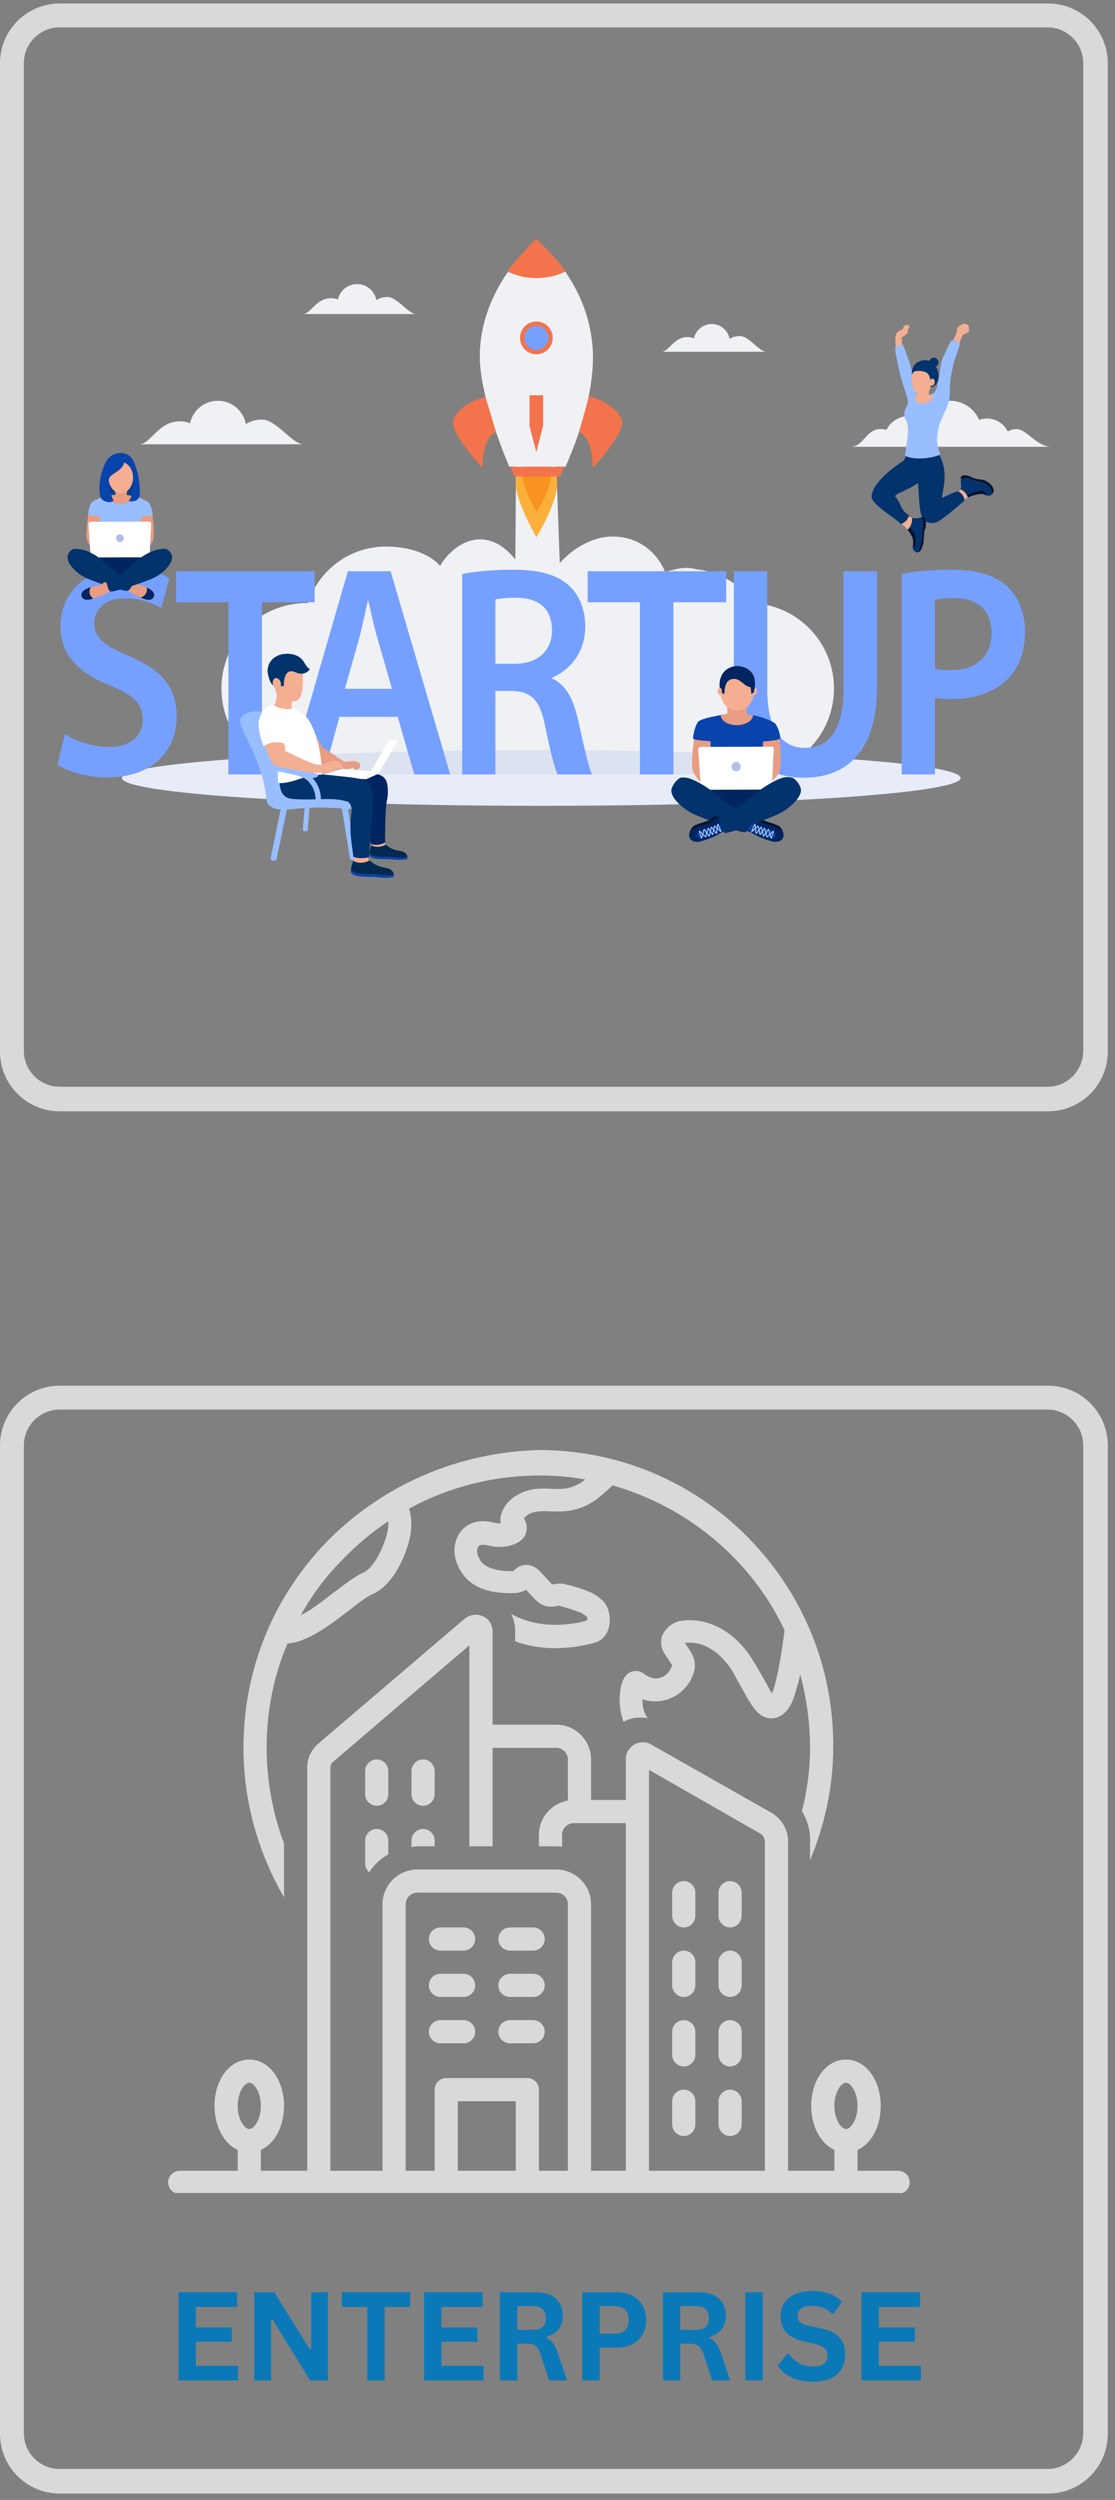 <svg xmlns="http://www.w3.org/2000/svg" xmlns:xlink="http://www.w3.org/1999/xlink" width="186" zoomAndPan="magnify" viewBox="0 0 139.5 312.75" height="417" preserveAspectRatio="xMidYMid meet" version="1.0"><rect x="0" y="0" width="139.5" height="312.75" fill="#808080" stroke="none"/><defs><g/><clipPath id="ffd079fa96"><path d="M 0.684 174.039 L 138 174.039 L 138 311.41 L 0.684 311.41 Z M 0.684 174.039 " clip-rule="nonzero"/></clipPath><clipPath id="da914d5e03"><path d="M 0 180.828 L 0 304.484 C 0 308.609 3.348 311.957 7.473 311.957 L 131.125 311.957 C 135.254 311.957 138.598 308.609 138.598 304.484 L 138.598 180.828 C 138.598 176.703 135.254 173.355 131.125 173.355 L 7.473 173.355 C 3.348 173.355 0 176.703 0 180.828 Z M 0 180.828 " clip-rule="nonzero"/></clipPath><clipPath id="1e49bcb862"><path d="M 8.293 174.176 L 130.305 174.176 C 134.434 174.176 137.781 177.523 137.781 181.648 L 137.781 303.664 C 137.781 307.789 134.434 311.137 130.305 311.137 L 8.293 311.137 C 4.164 311.137 0.82 307.789 0.82 303.664 L 0.82 181.648 C 0.82 177.523 4.164 174.176 8.293 174.176 Z M 8.293 174.176 " clip-rule="nonzero"/></clipPath><clipPath id="ed078bdf09"><path d="M 0 173.355 L 138.734 173.355 L 138.734 312 L 0 312 Z M 0 173.355 " clip-rule="nonzero"/></clipPath><clipPath id="c45c3c87d6"><path d="M 0 180.828 L 0 304.484 C 0 308.609 3.348 311.957 7.473 311.957 L 131.125 311.957 C 135.254 311.957 138.598 308.609 138.598 304.484 L 138.598 180.828 C 138.598 176.703 135.254 173.355 131.125 173.355 L 7.473 173.355 C 3.348 173.355 0 176.703 0 180.828 Z M 0 180.828 " clip-rule="nonzero"/></clipPath><clipPath id="40b14df568"><path d="M 0 180.828 L 0 304.48 C 0 308.609 3.348 311.953 7.473 311.953 L 131.125 311.953 C 135.25 311.953 138.598 308.609 138.598 304.48 L 138.598 180.828 C 138.598 176.703 135.25 173.355 131.125 173.355 L 7.473 173.355 C 3.348 173.355 0 176.703 0 180.828 Z M 0 180.828 " clip-rule="nonzero"/></clipPath><clipPath id="dfb94dcf22"><path d="M 0.684 1.117 L 138 1.117 L 138 138.488 L 0.684 138.488 Z M 0.684 1.117 " clip-rule="nonzero"/></clipPath><clipPath id="d9d189978c"><path d="M 0 7.906 L 0 131.559 C 0 135.688 3.348 139.035 7.473 139.035 L 131.125 139.035 C 135.254 139.035 138.598 135.688 138.598 131.559 L 138.598 7.906 C 138.598 3.781 135.254 0.434 131.125 0.434 L 7.473 0.434 C 3.348 0.434 0 3.781 0 7.906 Z M 0 7.906 " clip-rule="nonzero"/></clipPath><clipPath id="266c9724f2"><path d="M 8.293 1.254 L 130.305 1.254 C 134.434 1.254 137.781 4.602 137.781 8.727 L 137.781 130.738 C 137.781 134.867 134.434 138.215 130.305 138.215 L 8.293 138.215 C 4.164 138.215 0.82 134.867 0.82 130.738 L 0.82 8.727 C 0.82 4.602 4.164 1.254 8.293 1.254 Z M 8.293 1.254 " clip-rule="nonzero"/></clipPath><clipPath id="cb29333eed"><path d="M 0 0.434 L 138.734 0.434 L 138.734 139.168 L 0 139.168 Z M 0 0.434 " clip-rule="nonzero"/></clipPath><clipPath id="e92825d51b"><path d="M 0 7.906 L 0 131.559 C 0 135.688 3.348 139.035 7.473 139.035 L 131.125 139.035 C 135.254 139.035 138.598 135.688 138.598 131.559 L 138.598 7.906 C 138.598 3.781 135.254 0.434 131.125 0.434 L 7.473 0.434 C 3.348 0.434 0 3.781 0 7.906 Z M 0 7.906 " clip-rule="nonzero"/></clipPath><clipPath id="d13209ad12"><path d="M 0 7.906 L 0 131.559 C 0 135.684 3.348 139.031 7.473 139.031 L 131.125 139.031 C 135.25 139.031 138.598 135.684 138.598 131.559 L 138.598 7.906 C 138.598 3.781 135.25 0.434 131.125 0.434 L 7.473 0.434 C 3.348 0.434 0 3.781 0 7.906 Z M 0 7.906 " clip-rule="nonzero"/></clipPath><clipPath id="3181802cda"><path d="M 63 29.895 L 71 29.895 L 71 35 L 63 35 Z M 63 29.895 " clip-rule="nonzero"/></clipPath><clipPath id="cea369f128"><path d="M 106.395 50.098 L 131.539 50.098 L 131.539 55.984 L 106.395 55.984 Z M 106.395 50.098 " clip-rule="nonzero"/></clipPath><clipPath id="ce72593365"><path d="M 7.172 71 L 23 71 L 23 98 L 7.172 98 Z M 7.172 71 " clip-rule="nonzero"/></clipPath><clipPath id="9bcc80b2b2"><path d="M 44 106 L 50 106 L 50 109.855 L 44 109.855 Z M 44 106 " clip-rule="nonzero"/></clipPath><clipPath id="fb8702c53b"><path d="M 43.879 107.57 L 49.359 107.57 L 49.359 109.801 L 43.879 109.801 Z M 43.879 107.57 " clip-rule="nonzero"/></clipPath><clipPath id="367f30518f"><path d="M 43.879 108.75 L 49.359 108.75 L 49.359 109.801 L 43.879 109.801 Z M 43.879 108.75 " clip-rule="nonzero"/></clipPath><clipPath id="6db12d94e9"><path d="M 30 181.406 L 105 181.406 L 105 238 L 30 238 Z M 30 181.406 " clip-rule="nonzero"/></clipPath><clipPath id="c8623aed17"><path d="M 21 202 L 113.84 202 L 113.84 274.352 L 21 274.352 Z M 21 202 " clip-rule="nonzero"/></clipPath></defs><g clip-path="url(#ffd079fa96)"><g clip-path="url(#da914d5e03)"><g clip-path="url(#1e49bcb862)"><path fill="#d9d9d9" d="M 136.754 175.195 L 136.754 310.109 L 1.84 310.109 L 1.84 175.195 L 136.754 175.195 M 138.594 173.355 L 0 173.355 L 0 311.949 L 138.594 311.949 Z M 138.594 173.355 " fill-opacity="1" fill-rule="nonzero"/></g></g></g><g clip-path="url(#ed078bdf09)"><g clip-path="url(#c45c3c87d6)"><g clip-path="url(#40b14df568)"><path stroke-linecap="butt" transform="matrix(0.683, 0, 0, 0.683, 0, 173.356)" fill="none" stroke-linejoin="miter" d="M -0 10.933 L -0 191.862 C -0 197.904 4.898 202.796 10.934 202.796 L 191.863 202.796 C 197.899 202.796 202.797 197.904 202.797 191.862 L 202.797 10.933 C 202.797 4.897 197.899 -0.001 191.863 -0.001 L 10.934 -0.001 C 4.898 -0.001 -0 4.897 -0 10.933 Z M -0 10.933 " stroke="#d9d9d9" stroke-width="8.748" stroke-opacity="1" stroke-miterlimit="4"/></g></g></g><g clip-path="url(#dfb94dcf22)"><g clip-path="url(#d9d189978c)"><g clip-path="url(#266c9724f2)"><path fill="#d9d9d9" d="M 136.754 2.273 L 136.754 137.188 L 1.84 137.188 L 1.84 2.273 L 136.754 2.273 M 138.594 0.434 L 0 0.434 L 0 139.027 L 138.594 139.027 Z M 138.594 0.434 " fill-opacity="1" fill-rule="nonzero"/></g></g></g><g clip-path="url(#cb29333eed)"><g clip-path="url(#e92825d51b)"><g clip-path="url(#d13209ad12)"><path stroke-linecap="butt" transform="matrix(0.683, 0, 0, 0.683, -0, 0.434)" fill="none" stroke-linejoin="miter" d="M 0 10.934 L 0 191.863 C 0 197.898 4.898 202.797 10.934 202.797 L 191.863 202.797 C 197.899 202.797 202.797 197.898 202.797 191.863 L 202.797 10.934 C 202.797 4.898 197.899 -0 191.863 -0 L 10.934 -0 C 4.898 -0 0 4.898 0 10.934 Z M 0 10.934 " stroke="#d9d9d9" stroke-width="8.748" stroke-opacity="1" stroke-miterlimit="4"/></g></g></g><path fill="#eff1f4" d="M 94.328 75.465 C 92.676 73.148 90.086 71.547 87.117 71.219 C 86.715 71.105 86.297 71.047 85.871 71.047 C 85.281 71.047 84.711 71.141 84.18 71.312 C 83.852 71.371 83.527 71.445 83.207 71.531 C 82.344 69.414 80.156 67.062 76.48 67.125 C 74.039 67.168 71.57 68.699 70.035 70.441 L 69.586 58.078 L 64.559 58.078 L 64.477 69.973 C 64.359 69.965 62.668 67.309 59.797 67.484 C 57.57 67.617 55.746 69.516 55.07 70.801 C 53.75 69.301 51.277 68.375 48.285 68.375 C 43.734 68.375 39.879 71.34 38.531 75.445 C 38.477 75.445 38.422 75.441 38.367 75.441 C 32.477 75.441 27.703 80.23 27.703 86.133 C 27.703 92.039 32.477 96.824 38.367 96.824 C 43.281 96.824 89.82 96.824 93.676 96.824 C 99.566 96.824 104.34 92.039 104.34 86.133 C 104.34 80.449 99.914 75.801 94.328 75.465 " fill-opacity="1" fill-rule="nonzero"/><path fill="#fbb03b" d="M 69.703 60.492 C 69.703 63.047 67.105 67.211 67.105 67.211 C 67.105 67.211 64.512 62.633 64.512 60.492 C 64.512 58.859 65.672 58.031 67.105 58.031 C 68.539 58.031 69.703 58.832 69.703 60.492 " fill-opacity="1" fill-rule="nonzero"/><path fill="#f7931e" d="M 68.895 59.648 C 68.895 61.328 67.145 64.066 67.145 64.066 C 67.145 64.066 65.398 61.055 65.398 59.648 C 65.398 58.527 66.18 58.031 67.145 58.031 C 68.113 58.031 68.895 58.527 68.895 59.648 " fill-opacity="1" fill-rule="nonzero"/><path fill="#eff1f4" d="M 63.707 58.379 L 70.766 58.379 C 70.883 58.113 70.996 57.844 71.113 57.566 C 72.602 54.012 74.191 49.168 74.184 44.707 C 74.176 40.391 72.645 36.91 71.008 34.418 C 70.094 32.785 67.129 30.156 67.129 30.156 C 67.129 30.156 64.359 32.891 63.262 34.43 C 61.598 36.961 60.023 40.449 60.031 44.602 C 60.035 48.457 61.84 53.766 63.41 57.652 C 63.512 57.898 63.609 58.141 63.707 58.379 " fill-opacity="1" fill-rule="nonzero"/><path fill="#76a0ff" d="M 68.785 42.297 C 68.785 43.254 68.012 44.031 67.055 44.031 C 66.098 44.031 65.324 43.254 65.324 42.297 C 65.324 41.34 66.098 40.562 67.055 40.562 C 68.012 40.562 68.785 41.34 68.785 42.297 " fill-opacity="1" fill-rule="nonzero"/><path fill="#f2734c" d="M 67.105 40.223 C 65.977 40.223 65.062 41.141 65.062 42.27 C 65.062 43.402 65.977 44.32 67.105 44.32 C 68.234 44.32 69.152 43.402 69.152 42.27 C 69.152 41.141 68.234 40.223 67.105 40.223 M 67.105 40.773 C 67.93 40.773 68.602 41.445 68.602 42.27 C 68.602 43.098 67.93 43.77 67.105 43.77 C 66.285 43.77 65.613 43.098 65.613 42.27 C 65.613 41.445 66.285 40.773 67.105 40.773 " fill-opacity="1" fill-rule="nonzero"/><path fill="#f2734c" d="M 60.738 49.668 C 60.738 49.668 57.621 50.371 56.75 52.414 C 56.062 54.031 60.363 58.52 60.363 58.52 C 60.363 58.52 60.266 54.711 62.074 54.082 L 60.738 49.668 " fill-opacity="1" fill-rule="nonzero"/><path fill="#f2734c" d="M 73.711 49.547 C 73.711 49.547 76.895 50.371 77.766 52.414 C 78.453 54.031 74.152 58.52 74.152 58.52 C 74.152 58.52 74.25 54.711 72.441 54.082 L 73.711 49.547 " fill-opacity="1" fill-rule="nonzero"/><path fill="#f2734c" d="M 66.254 49.457 L 67.957 49.457 L 67.957 53.223 L 67.105 56.578 L 66.254 53.312 L 66.254 49.457 " fill-opacity="1" fill-rule="nonzero"/><g clip-path="url(#3181802cda)"><path fill="#f2734c" d="M 63.473 33.945 C 64.496 34.477 65.758 34.789 67.125 34.789 C 68.477 34.789 69.723 34.484 70.742 33.965 C 69.656 32.207 67.07 29.895 67.07 29.895 C 67.07 29.895 64.695 32.238 63.473 33.945 " fill-opacity="1" fill-rule="nonzero"/></g><path fill="#f2734c" d="M 70.094 59.613 L 64.328 59.613 L 63.855 58.402 L 70.566 58.402 L 70.094 59.613 " fill-opacity="1" fill-rule="nonzero"/><path fill="#eff1f4" d="M 27.258 50.141 C 25.551 50.141 24.125 51.34 23.773 52.945 C 23.383 52.789 22.961 52.703 22.516 52.703 C 19.777 52.703 18.852 55.586 17.402 55.586 L 38.004 55.586 C 36.531 55.586 34.609 52.488 32.746 52.488 C 32.02 52.488 31.344 52.691 30.766 53.043 C 30.449 51.391 29 50.141 27.258 50.141 " fill-opacity="1" fill-rule="nonzero"/><path fill="#eff1f4" d="M 44.676 35.539 C 43.5 35.539 42.52 36.363 42.273 37.469 C 42.008 37.363 41.715 37.305 41.41 37.305 C 39.523 37.305 38.887 39.289 37.887 39.289 L 52.07 39.289 C 51.059 39.289 49.734 37.156 48.453 37.156 C 47.953 37.156 47.488 37.297 47.09 37.539 C 46.871 36.398 45.875 35.539 44.676 35.539 " fill-opacity="1" fill-rule="nonzero"/><path fill="#eff1f4" d="M 89.047 40.535 C 87.961 40.535 87.051 41.301 86.824 42.324 C 86.578 42.223 86.309 42.168 86.023 42.168 C 84.281 42.168 83.691 44.008 82.766 44.008 L 95.891 44.008 C 94.953 44.008 93.73 42.035 92.543 42.035 C 92.082 42.035 91.648 42.16 91.281 42.387 C 91.078 41.332 90.156 40.535 89.047 40.535 " fill-opacity="1" fill-rule="nonzero"/><g clip-path="url(#cea369f128)"><path fill="#eff1f4" d="M 131.539 55.898 C 129.734 55.898 128.414 53.676 127.188 53.676 C 126.781 53.676 126.406 53.785 126.078 53.977 C 125.609 53.02 124.629 52.359 123.496 52.359 C 123.148 52.359 122.816 52.422 122.508 52.535 C 121.895 51.125 120.492 50.137 118.859 50.137 C 117.277 50.137 115.91 51.062 115.27 52.398 C 114.82 52.164 114.309 52.031 113.77 52.031 C 112.516 52.031 111.43 52.742 110.891 53.785 C 110.672 53.715 110.438 53.676 110.199 53.676 C 108.309 53.676 108.062 55.898 106.422 55.898 " fill-opacity="1" fill-rule="nonzero"/></g><path fill="#e8ecf8" d="M 67.719 100.812 C 38.738 100.812 15.25 99.25 15.25 97.328 C 15.25 96.316 21.73 95.406 32.082 94.77 C 33.844 96.062 36.016 96.824 38.367 96.824 C 43.281 96.824 89.82 96.824 93.676 96.824 C 96.133 96.824 98.395 95.992 100.199 94.59 C 112.371 95.23 120.184 96.219 120.184 97.328 C 120.184 99.25 96.695 100.812 67.719 100.812 " fill-opacity="1" fill-rule="nonzero"/><path fill="#dce2f0" d="M 93.676 96.824 C 89.82 96.824 43.281 96.824 38.367 96.824 C 36.016 96.824 33.844 96.062 32.082 94.77 C 41.438 94.195 53.961 93.844 67.719 93.844 C 79.984 93.844 91.266 94.125 100.199 94.59 C 98.395 95.992 96.133 96.824 93.676 96.824 " fill-opacity="1" fill-rule="nonzero"/><g clip-path="url(#ce72593365)"><path fill="#76a0ff" d="M 8.113 91.828 C 9.477 92.695 11.52 93.449 13.664 93.449 C 16.352 93.449 17.852 92.055 17.852 89.98 C 17.852 88.059 16.695 86.926 13.766 85.758 C 9.984 84.246 7.566 82.023 7.566 78.363 C 7.566 74.215 10.699 71.051 15.672 71.051 C 18.156 71.051 19.996 71.652 21.188 72.332 L 20.168 76.062 C 19.352 75.574 17.75 74.855 15.605 74.855 C 12.949 74.855 11.789 76.441 11.789 77.914 C 11.789 79.875 13.117 80.777 16.184 82.098 C 20.168 83.758 22.109 85.984 22.109 89.641 C 22.109 93.715 19.316 97.258 13.391 97.258 C 10.973 97.258 8.453 96.504 7.195 95.676 L 8.113 91.828 " fill-opacity="1" fill-rule="nonzero"/></g><path fill="#76a0ff" d="M 28.578 75.348 L 22.039 75.348 L 22.039 71.465 L 39.371 71.465 L 39.371 75.348 L 32.766 75.348 L 32.766 96.883 L 28.578 96.883 L 28.578 75.348 " fill-opacity="1" fill-rule="nonzero"/><path fill="#76a0ff" d="M 49.043 86.172 L 47.238 79.91 C 46.793 78.363 46.418 76.629 46.078 75.16 L 46.012 75.16 C 45.672 76.629 45.332 78.402 44.922 79.91 L 43.152 86.172 Z M 42.469 89.68 L 40.496 96.883 L 36.172 96.883 L 43.523 71.465 L 48.871 71.465 L 56.328 96.883 L 51.832 96.883 L 49.758 89.68 L 42.469 89.68 " fill-opacity="1" fill-rule="nonzero"/><path fill="#76a0ff" d="M 61.98 83.039 L 64.465 83.039 C 67.293 83.039 69.062 81.383 69.062 78.855 C 69.062 76.062 67.293 74.781 64.566 74.781 C 63.238 74.781 62.391 74.895 61.98 75.008 Z M 57.824 71.805 C 59.391 71.5 61.742 71.273 64.16 71.273 C 67.461 71.273 69.711 71.879 71.242 73.312 C 72.5 74.48 73.219 76.254 73.219 78.402 C 73.219 81.684 71.207 83.91 69.062 84.777 L 69.062 84.891 C 70.695 85.566 71.684 87.34 72.262 89.789 C 72.98 92.957 73.59 95.898 74.066 96.883 L 69.742 96.883 C 69.402 96.125 68.859 94.051 68.211 90.883 C 67.562 87.566 66.477 86.512 64.09 86.434 L 61.98 86.434 L 61.98 96.883 L 57.824 96.883 L 57.824 71.805 " fill-opacity="1" fill-rule="nonzero"/><path fill="#76a0ff" d="M 80.059 75.348 L 73.523 75.348 L 73.523 71.465 L 90.855 71.465 L 90.855 75.348 L 84.25 75.348 L 84.25 96.883 L 80.059 96.883 L 80.059 75.348 " fill-opacity="1" fill-rule="nonzero"/><path fill="#76a0ff" d="M 95.996 71.465 L 95.996 86.285 C 95.996 91.262 97.867 93.562 100.695 93.562 C 103.727 93.562 105.531 91.262 105.531 86.285 L 105.531 71.465 L 109.719 71.465 L 109.719 85.984 C 109.719 93.828 106.074 97.297 100.559 97.297 C 95.246 97.297 91.809 94.016 91.809 86.02 L 91.809 71.465 L 95.996 71.465 " fill-opacity="1" fill-rule="nonzero"/><path fill="#76a0ff" d="M 116.969 83.645 C 117.48 83.797 118.164 83.832 119.012 83.832 C 122.145 83.832 124.051 82.137 124.051 79.156 C 124.051 76.328 122.281 74.82 119.387 74.82 C 118.23 74.82 117.414 74.934 116.969 75.047 Z M 112.816 71.805 C 114.312 71.5 116.391 71.273 119.219 71.273 C 122.281 71.273 124.527 71.992 125.992 73.348 C 127.355 74.594 128.242 76.594 128.242 78.969 C 128.242 81.383 127.559 83.379 126.266 84.738 C 124.598 86.586 121.977 87.453 119.012 87.453 C 118.23 87.453 117.516 87.414 116.969 87.301 L 116.969 96.883 L 112.816 96.883 L 112.816 71.805 " fill-opacity="1" fill-rule="nonzero"/><path fill="#e89c82" d="M 11.066 64.207 C 10.996 64.82 10.648 66.965 10.906 67.621 C 11.078 68.062 11.387 68.457 11.711 68.797 C 11.934 68.703 12.574 67.156 12.793 67.062 C 12.711 66.191 12.629 65.324 12.551 64.453 C 12.094 64.371 11.52 64.289 11.066 64.207 " fill-opacity="1" fill-rule="nonzero"/><path fill="#e89c82" d="M 19.055 64.227 C 19.133 64.871 19.422 67.082 19.098 67.711 C 18.883 68.129 18.324 68.703 17.965 69.008 C 17.754 68.891 17.312 67.016 17.102 66.902 C 17.273 66.043 17.441 65.188 17.613 64.332 C 18.074 64.297 18.594 64.262 19.055 64.227 " fill-opacity="1" fill-rule="nonzero"/><path fill="#99beff" d="M 17.352 68.918 L 12.586 68.918 C 12.586 68.918 11.98 64.91 12.848 64 C 13.777 63.016 16.613 63.062 17.281 63.895 C 18.074 64.871 17.352 68.918 17.352 68.918 " fill-opacity="1" fill-rule="nonzero"/><path fill="#002560" d="M 10.531 69.219 C 11.484 69.41 12.93 69.629 14.695 69.605 C 17.441 69.566 18.887 68.965 19.047 69.445 C 19.223 69.988 17.672 71.652 15.859 72.016 C 15.086 72.172 14.09 71.816 12.094 71.102 C 11.516 70.895 10.809 70.613 10.586 69.895 C 10.508 69.637 10.512 69.391 10.531 69.219 " fill-opacity="1" fill-rule="nonzero"/><path fill="#99beff" d="M 11.031 64.367 C 11.008 64.156 11.145 63.305 11.484 62.824 C 11.887 62.531 12.32 62.348 13.234 62.094 C 14.199 61.828 15.152 61.855 15.551 61.891 C 17.023 62.02 18.059 62.473 18.574 62.84 C 18.895 63.25 19.062 63.891 19.098 64.297 C 19.156 64.914 11.07 64.75 11.031 64.367 " fill-opacity="1" fill-rule="nonzero"/><path fill="#ffffff" d="M 11.332 69.445 C 11.344 69.605 11.484 69.738 11.645 69.738 L 18.414 69.719 C 18.574 69.719 18.711 69.586 18.723 69.426 L 18.918 65.555 C 18.922 65.391 18.793 65.258 18.629 65.258 L 11.348 65.277 C 11.188 65.277 11.059 65.41 11.066 65.574 L 11.332 69.445 " fill-opacity="1" fill-rule="nonzero"/><path fill="#063e8e" d="M 16.797 62.164 L 13.145 62.164 L 13.145 59.332 L 16.797 59.332 L 16.797 62.164 " fill-opacity="1" fill-rule="nonzero"/><path fill="#e89c82" d="M 15.98 61.047 C 15.914 61.527 15.742 62.082 15.918 62.586 C 15.496 62.621 14.902 62.516 14.48 62.547 C 14.496 62.082 14.469 61.512 14.254 60.957 C 14.852 61.008 15.383 60.996 15.98 61.047 " fill-opacity="1" fill-rule="nonzero"/><path fill="#f4ae92" d="M 16.656 59.719 C 16.656 60.809 15.965 61.691 15.113 61.691 C 14.258 61.691 13.566 60.809 13.566 59.719 C 13.566 58.629 14.258 57.746 15.113 57.746 C 15.965 57.746 16.656 58.629 16.656 59.719 " fill-opacity="1" fill-rule="nonzero"/><path fill="#e89c82" d="M 15.551 61.891 C 15.184 61.859 14.352 61.832 13.477 62.035 C 13.484 62.59 14.199 63.039 15.078 63.039 C 15.934 63.039 16.633 62.617 16.684 62.086 C 16.336 61.996 15.957 61.926 15.551 61.891 " fill-opacity="1" fill-rule="nonzero"/><path fill="#0944ad" d="M 15.527 57.855 C 15.488 58.094 15.395 58.324 15.16 58.559 C 14.59 59.145 14.094 59.242 13.766 59.66 C 13.477 60.02 13.492 61.09 14.223 62.66 C 13.566 63.035 12.969 62.641 12.82 62.535 C 12.234 62.121 12.395 60.078 12.82 58.836 C 13.074 58.098 13.371 57.238 14.219 56.855 C 14.305 56.816 15.109 56.469 15.867 56.832 C 16.621 57.191 16.91 58.027 17.227 59.207 C 17.422 59.926 17.625 61.758 17.398 62.219 C 17.141 62.75 16.527 62.789 16.094 62.676 C 16.77 62.02 16.715 60.016 16.633 59.426 C 16.578 59.023 16.363 58.227 15.527 57.855 " fill-opacity="1" fill-rule="nonzero"/><path fill="#b1bee8" d="M 15.48 67.332 C 15.48 67.598 15.266 67.812 15 67.812 C 14.734 67.812 14.52 67.598 14.52 67.332 C 14.52 67.066 14.734 66.852 15 66.852 C 15.266 66.852 15.48 67.066 15.48 67.332 " fill-opacity="1" fill-rule="nonzero"/><path fill="#e89c82" d="M 15.141 73.176 C 15.141 73.23 15.172 73.371 15.312 73.543 C 15.512 73.781 15.852 73.809 15.934 73.871 C 16.203 74.074 16.766 74.453 18.109 74.945 C 18.258 75 19.004 75.227 19.238 74.668 C 19.469 74.129 18.914 73.715 18.277 73.445 C 17.664 73.188 17.348 73.25 16.949 72.996 C 16.77 72.883 16.645 72.68 16.531 72.664 C 16.43 72.652 16.312 72.668 16.242 72.781 " fill-opacity="1" fill-rule="nonzero"/><path fill="#03336d" d="M 13.277 70.523 C 12.793 70.094 12.07 69.43 11.055 69.02 C 10.312 68.719 9.75 68.633 9.191 68.668 C 8.828 68.82 8.457 69.258 8.445 69.73 C 8.422 70.617 9.738 71.895 10.973 72.402 C 12.762 73.141 15.598 74 15.934 73.922 C 16.363 73.816 16.652 72.941 16.652 72.941 C 15.141 71.973 14.027 71.184 13.277 70.523 " fill-opacity="1" fill-rule="nonzero"/><path fill="#e89c82" d="M 14.426 73.473 C 14.422 73.527 14.379 73.66 14.223 73.82 C 14.008 74.043 13.664 74.039 13.578 74.094 C 13.293 74.273 12.699 74.605 11.32 74.984 C 11.168 75.027 10.406 75.188 10.215 74.609 C 10.035 74.055 10.621 73.688 11.277 73.477 C 11.91 73.27 12.219 73.359 12.641 73.137 C 12.828 73.039 12.969 72.852 13.082 72.844 C 13.188 72.84 13.301 72.863 13.363 72.988 " fill-opacity="1" fill-rule="nonzero"/><path fill="#03336d" d="M 20.785 68.668 C 20.227 68.633 19.664 68.719 18.926 69.02 C 17.906 69.43 17.188 70.094 16.699 70.523 C 15.949 71.184 14.996 72.055 13.383 73 C 13.383 73 13.5 74.094 13.988 74.016 C 14.746 73.887 17.215 73.141 19.004 72.402 C 20.238 71.895 21.555 70.617 21.531 69.73 C 21.52 69.258 21.148 68.82 20.785 68.668 " fill-opacity="1" fill-rule="nonzero"/><path fill="#002560" d="M 11.32 74.984 C 11.441 74.953 11.559 74.918 11.672 74.883 C 11.383 74.699 11.191 74.379 11.191 74.016 C 11.191 73.805 11.254 73.613 11.363 73.449 C 11.336 73.457 11.309 73.465 11.277 73.477 C 10.621 73.688 10.035 74.055 10.215 74.609 C 10.406 75.188 11.168 75.027 11.32 74.984 " fill-opacity="1" fill-rule="nonzero"/><path fill="#002560" d="M 18.684 73.656 C 18.57 73.598 18.465 73.539 18.359 73.488 C 18.441 73.82 18.359 74.184 18.109 74.449 C 17.969 74.602 17.789 74.699 17.602 74.742 C 17.625 74.754 17.652 74.77 17.68 74.781 C 18.301 75.078 18.98 75.219 19.23 74.688 C 19.488 74.141 18.824 73.73 18.684 73.656 " fill-opacity="1" fill-rule="nonzero"/><path fill="#99beff" d="M 34.59 107.547 L 36.012 100.695 L 35.258 100.539 L 33.836 107.469 C 33.836 107.469 33.906 107.625 34.188 107.664 C 34.453 107.699 34.59 107.547 34.59 107.547 " fill-opacity="1" fill-rule="nonzero"/><path fill="#99beff" d="M 43.809 107.516 C 43.809 107.516 44.016 107.609 44.172 107.59 C 44.363 107.566 44.473 107.457 44.473 107.457 L 43.488 100.785 L 42.727 100.914 L 43.809 107.516 " fill-opacity="1" fill-rule="nonzero"/><g clip-path="url(#9bcc80b2b2)"><path fill="#f4ae92" d="M 44.336 106.945 C 44.395 107.355 44.234 107.695 44.129 108.297 C 44.109 108.41 43.949 108.93 44.27 109.238 C 44.859 109.801 45.293 108.938 47.695 109.613 C 48.551 109.855 49.215 109.531 49.215 109.516 C 49.34 108.855 48.703 108.672 48.129 108.547 C 47.395 108.387 46.949 108.285 46.465 107.953 C 46.047 107.668 46 107.148 45.875 106.871 C 45.41 106.953 44.801 106.863 44.336 106.945 " fill-opacity="1" fill-rule="nonzero"/></g><g clip-path="url(#fb8702c53b)"><path fill="#02294f" d="M 46.246 107.633 C 46.07 107.746 45.863 107.855 45.43 107.914 C 44.805 107.996 44.41 107.809 44.215 107.711 C 44.098 107.906 43.824 108.734 43.926 109.121 C 43.996 109.398 44.535 109.707 46.098 109.68 C 47.152 109.66 47.926 109.918 49.219 109.734 C 49.363 109.305 49.156 109.023 49.008 108.891 C 48.539 108.469 47.902 108.641 47 108.176 C 46.719 108.031 46.375 107.766 46.246 107.633 " fill-opacity="1" fill-rule="nonzero"/></g><g clip-path="url(#367f30518f)"><path fill="#0944ad" d="M 46.656 109.359 C 47.426 109.418 48.59 109.645 49.266 109.387 C 49.277 109.48 49.25 109.645 49.219 109.734 C 47.926 109.918 47.152 109.66 46.098 109.68 C 44.535 109.707 43.996 109.398 43.926 109.121 C 43.902 109.031 43.898 108.91 43.91 108.781 C 44.09 109.031 44.375 109.203 44.82 109.281 C 45.285 109.363 45.965 109.309 46.656 109.359 " fill-opacity="1" fill-rule="nonzero"/></g><path fill="#99beff" d="M 33.242 89.059 C 31.391 88.816 30.508 89.285 30.223 89.684 C 29.484 90.723 31.297 92.367 32.617 96.535 C 33.625 99.727 32.941 100.242 33.863 100.887 C 35.195 101.816 36.941 100.82 41.523 101.062 C 42.277 101.102 43.547 101.176 43.965 101.223 C 44.184 100.883 44.73 98.711 44.496 98.367 C 42.469 95.367 34.023 89.438 33.242 89.059 " fill-opacity="1" fill-rule="nonzero"/><path fill="#f4ae92" d="M 46.605 105.004 C 46.648 105.367 46.504 105.668 46.398 106.199 C 46.379 106.301 46.227 106.762 46.508 107.039 C 47.023 107.551 47.422 106.789 49.543 107.43 C 50.301 107.656 50.895 107.379 50.895 107.363 C 51.016 106.781 50.453 106.609 49.945 106.488 C 49.297 106.336 48.902 106.238 48.477 105.934 C 48.113 105.676 48.082 105.211 47.973 104.965 C 47.559 105.031 47.02 104.938 46.605 105.004 " fill-opacity="1" fill-rule="nonzero"/><path fill="#f4ae92" d="M 37.234 83.715 C 37.578 83.941 38.02 83.387 37.93 84.086 C 37.855 84.641 37.93 85.684 37.828 86.258 C 37.691 87.047 37.504 87.406 37.312 87.559 C 36.801 87.957 35.492 87.613 35.02 86.691 C 34.598 85.875 35.102 84.234 35.16 84.125 " fill-opacity="1" fill-rule="nonzero"/><path fill="#f4ae92" d="M 37.047 87.391 C 36.707 87.496 36.469 87.793 36.449 88.125 C 36.426 88.512 36.715 88.762 36.746 88.789 C 36.504 88.855 35.98 88.961 35.352 88.789 C 34.828 88.648 34.469 88.383 34.285 88.223 C 34.43 87.984 34.605 87.613 34.617 87.156 C 34.648 86.297 34.094 85.844 34.285 85.59 C 34.504 85.305 35.445 85.547 36.082 86.023 C 36.684 86.473 36.941 87.078 37.047 87.391 " fill-opacity="1" fill-rule="nonzero"/><path fill="#e89c82" d="M 39.426 92.137 C 39.887 92.402 40.285 93.504 40.348 93.535 C 41.062 93.887 41.891 94.535 42.969 95.234 C 43.312 95.461 43.816 95.078 44.516 95.262 C 44.754 95.324 44.875 95.41 44.996 95.469 C 45.004 95.496 45.168 95.875 44.914 96.137 C 44.883 96.164 44.672 96.383 44.414 96.309 C 44.25 96.266 44.277 96.043 44.254 96.004 C 44.016 96.082 43.645 96.227 43.367 96.262 C 41.648 96.477 40.254 95.535 39.699 95.109 C 39.609 94.117 39.52 93.125 39.426 92.137 " fill-opacity="1" fill-rule="nonzero"/><path fill="#03336d" d="M 36.977 84.109 C 38.246 84.68 38.836 83.648 38.781 83.656 C 38.469 83.707 38.105 82.887 37.879 82.609 C 37.047 81.578 35.461 81.68 34.742 82.027 C 33.91 82.426 33.551 83.066 33.484 83.77 C 33.426 84.422 33.852 85.637 34.195 85.75 C 34.387 85.812 35.504 85.844 35.504 85.844 C 35.504 85.844 35.375 83.387 36.977 84.109 " fill-opacity="1" fill-rule="nonzero"/><path fill="#002560" d="M 46.867 96.793 C 47.27 96.84 47.816 96.973 48.156 97.402 C 48.66 98.051 48.543 99.535 48.453 99.914 C 48.188 101.07 48.184 103.434 48.184 105.379 C 47.695 105.723 46.879 105.793 46.371 105.562 C 46.203 104.273 45.918 102.922 45.863 102.184 C 45.711 100.082 46.348 98.859 45.16 97.992 C 44.562 97.555 44.191 97.176 44.273 96.926 C 44.398 96.555 45.68 96.637 46.867 96.793 " fill-opacity="1" fill-rule="nonzero"/><path fill="#ffffff" d="M 45.816 97.492 L 47.359 96.785 L 49.777 92.633 L 48.68 92.559 L 45.816 97.492 " fill-opacity="1" fill-rule="nonzero"/><path fill="#ffffff" d="M 45.812 97.484 L 40.5 97.16 L 40.375 96.934 L 42.844 96.184 L 46.41 96.461 L 45.812 97.484 " fill-opacity="1" fill-rule="nonzero"/><path fill="#f4ae92" d="M 35.129 85.379 C 35.047 85.051 34.719 84.773 34.484 84.824 C 34.238 84.875 34.137 85.172 34.121 85.355 C 34.102 85.582 34.156 85.941 34.406 86.07 C 34.719 86.23 35.137 85.898 35.152 85.887 " fill-opacity="1" fill-rule="nonzero"/><path fill="#03336d" d="M 35.012 97.211 C 34.949 97.562 34.895 98.648 35.371 99.324 C 35.797 99.922 36.418 99.941 37.031 99.984 C 39.141 100.137 41.715 99.727 43.234 100.227 C 43.625 100.207 44.102 100.73 43.965 101.684 C 43.621 104.07 44.098 105.977 44.207 107.176 C 45.07 107.555 46.164 107.23 46.164 107.23 C 46.164 107.23 46.273 105.348 46.488 102.918 C 46.719 100.305 46.797 99.035 46.188 98.125 C 45.641 97.305 43.832 97.262 42.145 97.059 C 38.988 96.68 36.523 96.84 35.012 97.211 " fill-opacity="1" fill-rule="nonzero"/><path fill="#ffffff" d="M 34.09 88.082 C 34.328 88.266 34.652 88.504 35.285 88.633 C 36.07 88.797 36.406 88.688 36.703 88.59 C 36.922 88.766 37.371 89 37.828 89.285 C 38.309 89.582 38.625 89.895 39.164 91.113 C 40.238 93.535 40.277 96.477 40.238 96.902 C 39.363 96.914 38.422 97.113 37.414 97.469 C 35.562 98.125 34.809 97.949 34.809 97.949 C 34.809 97.949 34.594 95.652 35.008 94.625 C 35.273 93.965 35.219 93.352 35.516 93.055 C 35.234 92.969 34.828 92.867 34.238 92.934 C 33.562 93.012 33.234 93.219 32.977 93.379 C 32.664 92.559 32.512 91.984 32.367 90.984 C 32.281 90.367 32.414 89.723 32.867 89.035 C 33.219 88.496 33.805 88.242 34.09 88.082 " fill-opacity="1" fill-rule="nonzero"/><path fill="#f4ae92" d="M 35.512 92.984 C 35.754 93.527 35.641 93.934 35.672 93.945 C 37.035 94.559 38.465 95.406 39.84 95.691 C 40.496 95.828 40.926 95.242 41.523 95.184 C 42.699 95.07 42.918 95.656 42.992 96.234 C 42.156 95.805 42.02 96.457 41.746 96.535 C 41.059 96.738 40.512 96.734 40.34 96.703 C 39.582 96.574 38.426 97.043 34.363 95.77 C 33.707 94.945 33.633 94.547 33.141 93.234 C 34.039 92.746 34.66 92.832 35.512 92.984 " fill-opacity="1" fill-rule="nonzero"/><path fill="#99beff" d="M 33.211 95.633 C 34.188 95.816 35.098 95.957 36.141 96.18 C 36.898 96.34 38.219 96.453 39.055 97.293 C 40.242 98.484 40.148 99.965 40.148 100.23 C 39.887 100.254 39.754 100.195 39.488 100.215 C 39.52 99.555 39.32 98.496 38.539 97.715 C 38.035 97.207 37.352 97.047 36.012 96.746 C 34.938 96.504 34.039 96.395 33.422 96.34 C 33.352 96.105 33.281 95.867 33.211 95.633 " fill-opacity="1" fill-rule="nonzero"/><path fill="#99beff" d="M 36.559 96.246 C 37.398 96.406 39.844 96.762 39.859 96.875 C 39.875 96.977 39.789 97.105 39.73 97.148 C 39.406 97.387 38.809 97.441 38.297 97.133 " fill-opacity="1" fill-rule="nonzero"/><path fill="#02294f" d="M 48.258 105.656 C 48.102 105.762 47.922 105.859 47.539 105.914 C 46.98 105.996 46.633 105.836 46.453 105.754 C 46.355 105.93 46.125 106.668 46.219 107.008 C 46.285 107.254 46.766 107.523 48.152 107.477 C 49.09 107.445 49.781 107.664 50.926 107.484 C 51.047 107.098 50.859 106.852 50.727 106.734 C 50.305 106.367 49.742 106.531 48.938 106.129 C 48.684 106.004 48.371 105.773 48.258 105.656 " fill-opacity="1" fill-rule="nonzero"/><path fill="#0944ad" d="M 48.645 107.184 C 49.332 107.227 50.367 107.41 50.961 107.172 C 50.977 107.258 50.953 107.402 50.926 107.484 C 49.781 107.664 49.09 107.445 48.152 107.477 C 46.766 107.523 46.285 107.254 46.219 107.008 C 46.195 106.93 46.191 106.824 46.199 106.707 C 46.363 106.926 46.617 107.078 47.016 107.141 C 47.43 107.203 48.031 107.148 48.645 107.184 " fill-opacity="1" fill-rule="nonzero"/><path fill="#99beff" d="M 38.504 103.887 C 38.504 103.887 38.387 104.027 38.191 104.012 C 37.93 103.988 37.887 103.836 37.887 103.836 L 38.133 100.746 L 38.75 100.797 L 38.504 103.887 " fill-opacity="1" fill-rule="nonzero"/><path fill="#f4ae92" d="M 112.645 65.379 C 112.844 65.609 113.328 65.945 113.641 66.379 C 114.105 67.016 114.168 67.227 114.223 67.531 C 114.344 68.168 114.035 68.621 114.316 68.871 C 114.398 68.941 114.535 69.004 114.668 68.977 C 115.078 68.891 115.188 68 115.359 66.535 C 115.508 65.238 115.449 64.91 115.25 64.797 C 115.035 64.672 114.816 64.895 114.332 64.828 C 113.977 64.777 113.703 64.605 113.52 64.457 C 113.238 64.73 112.926 65.109 112.645 65.379 " fill-opacity="1" fill-rule="nonzero"/><path fill="#03336d" d="M 119.711 61.723 C 119.863 61.613 120.082 61.422 120.188 61.125 C 120.359 60.641 120.086 60.191 120.266 59.957 C 120.316 59.887 120.754 59.633 121.691 60.016 C 122.562 60.375 123.02 60.273 123.438 60.602 C 123.594 60.723 124.105 61.125 124.082 61.66 C 124.074 61.859 123.941 61.98 123.844 62.016 C 123.645 62.086 123.465 61.98 123.102 61.848 C 122.805 61.734 122.551 61.789 122.148 61.875 C 121.777 61.957 121.172 62.141 120.48 62.582 C 120.223 62.297 119.969 62.012 119.711 61.723 " fill-opacity="1" fill-rule="nonzero"/><path fill="#f4ae92" d="M 120.148 61.219 C 120.32 61.285 120.484 61.387 120.629 61.516 C 120.855 61.719 121.012 61.969 121.102 62.238 C 120.906 62.332 120.695 62.445 120.48 62.582 C 120.223 62.297 119.969 62.012 119.711 61.723 C 119.848 61.625 120.035 61.461 120.148 61.219 " fill-opacity="1" fill-rule="nonzero"/><path fill="#061230" d="M 124.082 61.66 C 124.105 61.125 123.594 60.723 123.438 60.602 C 123.02 60.273 122.562 60.375 121.691 60.016 C 120.754 59.633 120.316 59.887 120.266 59.957 C 120.246 59.977 120.234 60 120.227 60.027 C 120.215 59.934 120.207 59.809 120.219 59.711 C 120.234 59.547 120.512 59.41 120.926 59.484 C 121.539 59.586 121.688 59.82 122.176 59.922 C 122.555 60.004 122.977 59.926 123.559 60.293 C 123.816 60.453 124.41 60.953 124.297 61.461 C 124.262 61.625 124.164 61.855 123.934 61.945 C 124.023 61.867 124.078 61.719 124.082 61.66 " fill-opacity="1" fill-rule="nonzero"/><path fill="#03336d" d="M 116.254 45.324 C 116.254 45.645 116.516 45.902 116.836 45.902 C 117.156 45.902 117.418 45.645 117.418 45.324 C 117.418 45.004 117.156 44.742 116.836 44.742 C 116.516 44.742 116.254 45.004 116.254 45.324 " fill-opacity="1" fill-rule="nonzero"/><path fill="#f4ae92" d="M 118.98 43.09 C 119.223 42.629 119.453 42.156 119.672 41.602 C 119.758 41.379 119.688 41.195 119.855 40.945 C 119.891 40.891 120.324 40.508 120.613 40.508 C 120.953 40.508 121.094 40.633 121.141 40.691 C 121.266 40.949 121.25 41.48 121.176 41.543 C 120.98 41.715 120.508 41.867 120.477 41.867 C 120.25 42.355 120.059 42.844 119.832 43.332 C 119.547 43.25 119.262 43.168 118.98 43.09 " fill-opacity="1" fill-rule="nonzero"/><path fill="#f4ae92" d="M 112.148 43.781 C 112.07 43.5 111.957 42.605 112.059 42.039 C 112.098 41.832 112.172 41.648 112.312 41.52 C 112.555 41.297 112.844 41.363 112.98 41.117 C 113.043 41.004 113.004 40.945 113.094 40.828 C 113.129 40.781 113.25 40.645 113.438 40.633 C 113.605 40.621 113.773 40.742 113.785 40.84 C 113.801 40.953 113.707 41.012 113.609 41.254 C 113.551 41.414 113.574 41.5 113.555 41.602 C 113.52 41.777 113.152 42.004 112.797 42.223 C 112.828 42.66 112.91 43.285 112.91 43.285 C 112.91 43.285 112.191 43.777 112.148 43.781 " fill-opacity="1" fill-rule="nonzero"/><path fill="#03336d" d="M 117.359 56.574 C 117.586 56.984 117.812 57.484 117.98 58.074 C 118.496 59.902 117.875 61.391 117.867 62.316 C 117.953 62.223 119.488 61.496 119.773 61.484 C 119.926 61.48 120.168 61.594 120.387 61.875 C 120.633 62.188 120.668 62.539 120.66 62.637 C 119.957 63.215 118.117 64.875 117.258 65.301 C 116.875 65.488 116.301 65.496 115.809 65.242 C 115.047 64.852 115.016 63.156 114.863 60.414 C 114.188 60.918 113.195 61.383 112.449 61.715 C 112.258 61.801 112.105 61.918 111.977 62.062 C 112.109 62.227 112.301 62.484 112.484 62.82 C 112.695 63.211 112.723 63.387 112.887 63.652 C 113.027 63.883 113.273 64.191 113.727 64.469 C 113.688 64.625 113.598 64.918 113.348 65.172 C 113.348 65.172 113.086 65.438 112.691 65.551 C 112.203 64.953 109.066 63.102 109.047 62.188 C 109.023 61.082 110.344 59.41 112.969 57.68 C 113.348 57.43 113.297 56.863 113.371 56.633 C 114.676 56.594 116.051 56.613 117.359 56.574 " fill-opacity="1" fill-rule="nonzero"/><path fill="#99beff" d="M 116.336 48.148 C 116.344 48.387 116.168 49.133 116.176 49.371 C 116.34 49.406 116.41 49.398 116.648 49.289 C 117.066 49.094 117.227 48.562 117.43 47.469 C 117.617 46.438 117.66 45.938 117.727 45.531 C 117.844 44.844 118.375 43.871 119.008 42.605 C 119.484 42.527 119.961 42.773 120.117 42.973 C 119.785 44.102 119.395 45.035 119.246 45.715 C 119.047 46.609 118.82 47.645 118.832 49.012 C 118.84 49.945 118.625 50.5 118.496 50.836 C 118.301 51.352 118.082 51.766 117.691 52.68 C 117.301 53.602 117.188 54.91 117.246 55.328 C 117.324 55.891 117.516 56.559 117.645 56.867 C 117.301 57.035 116.633 57.207 116.055 57.285 C 114.777 57.457 113.84 57.301 113.219 57.035 C 113.633 54.363 113.711 53.32 113.426 52.77 C 113.363 52.648 113.145 52.27 113.152 51.758 C 113.156 51.195 113.445 50.91 113.566 50.535 C 113.715 50.062 113.383 49.504 112.805 47.539 C 112.543 46.637 112.379 45.82 112.117 44.496 C 112.035 44.09 112.016 43.742 111.973 43.512 C 112.281 43.27 112.52 43.227 112.969 43.113 C 113.301 43.988 113.688 44.949 113.977 46.02 C 114.27 47.121 114.309 47.645 114.668 48.828 C 114.75 49.098 114.691 49.34 114.691 49.496 C 114.867 49.062 114.852 48.625 114.852 48.625 C 114.852 48.625 116.289 48.133 116.336 48.148 " fill-opacity="1" fill-rule="nonzero"/><path fill="#f4ae92" d="M 114.469 49.863 C 114.449 49.574 114.578 49.508 114.691 49.496 C 114.855 49.086 114.852 48.676 114.852 48.629 C 114.871 48.617 114.891 48.609 114.91 48.602 C 114.945 48.59 114.992 48.574 115.043 48.559 C 115.188 48.516 115.344 48.492 115.512 48.492 C 115.793 48.492 116.055 48.562 116.27 48.676 C 116.223 48.949 116.172 49.238 116.176 49.371 C 116.34 49.406 116.648 49.289 116.648 49.289 C 116.648 49.289 116.66 49.551 116.66 49.637 C 116.66 50.18 116.055 50.434 115.512 50.453 C 114.789 50.473 114.488 50.164 114.469 49.863 " fill-opacity="1" fill-rule="nonzero"/><path fill="#f4ae92" d="M 114.969 46.055 C 114.469 45.98 114.156 46.344 114.09 47.012 C 114.016 47.754 114.121 48.34 114.293 48.652 C 114.445 48.922 114.633 49.141 114.883 49.242 C 115.328 49.426 116.043 49.199 116.301 48.781 C 116.445 48.555 116.441 48.25 116.461 47.93 C 116.5 47.395 116.492 46.996 116.156 46.66 " fill-opacity="1" fill-rule="nonzero"/><path fill="#03336d" d="M 116.418 47.754 C 116.41 47.496 116.32 46.969 116.027 46.691 C 115.832 46.508 115.105 46.312 114.555 46.434 C 114.238 46.504 114.168 46.691 114.094 46.93 C 114.086 46.797 114.02 46.051 114.504 45.543 C 115 45.031 116.008 44.867 116.629 45.328 C 117.109 45.684 117.148 46.27 117.047 46.777 C 116.93 47.344 116.535 47.668 116.418 47.754 " fill-opacity="1" fill-rule="nonzero"/><path fill="#03336d" d="M 116.43 48.426 C 116.645 48.445 117.031 48.281 117.25 47.848 C 117.762 46.836 117.109 45.641 116.633 45.348 C 116.559 45.301 116.375 45.492 116.27 45.949 C 116.395 46.164 116.57 46.543 116.621 47.047 C 116.688 47.723 116.426 47.902 116.43 48.426 " fill-opacity="1" fill-rule="nonzero"/><path fill="#f4ae92" d="M 116.344 47.617 C 116.422 47.445 116.582 47.348 116.715 47.375 C 116.902 47.41 116.957 47.664 116.949 47.816 C 116.938 48.004 116.805 48.242 116.582 48.266 C 116.387 48.285 116.246 48.133 116.227 48.113 " fill-opacity="1" fill-rule="nonzero"/><path fill="#061230" d="M 114.668 68.977 C 115.078 68.891 115.227 68.117 115.398 66.648 C 115.551 65.352 115.449 64.91 115.25 64.797 C 115.203 64.77 115.152 64.758 115.102 64.758 C 115.312 64.676 115.633 64.73 115.766 64.82 C 115.809 64.848 115.898 66.066 115.746 66.172 C 115.656 66.234 115.605 66.73 115.594 67.098 C 115.57 67.938 115.484 68.125 115.418 68.332 C 115.273 68.816 115.074 69.098 114.738 69.094 C 114.637 69.094 114.465 69.047 114.453 68.953 C 114.52 68.98 114.594 68.992 114.668 68.977 " fill-opacity="1" fill-rule="nonzero"/><path fill="#03336d" d="M 113.641 66.379 C 113.617 66.348 113.594 66.312 113.566 66.281 C 113.836 66.016 114.027 65.652 114.094 65.23 C 114.117 65.074 114.125 64.926 114.113 64.777 C 114.184 64.801 114.254 64.816 114.332 64.828 C 114.816 64.895 115.035 64.672 115.25 64.797 C 115.449 64.91 115.562 65.301 115.414 66.598 C 115.242 68.066 115.078 68.891 114.668 68.977 C 114.535 69.004 114.398 68.941 114.316 68.871 C 114.035 68.621 114.344 68.168 114.223 67.531 C 114.168 67.227 114.105 67.016 113.641 66.379 " fill-opacity="1" fill-rule="nonzero"/><path fill="#061230" d="M 120.977 61.945 C 121.32 61.785 122.176 61.465 122.566 61.418 C 122.785 61.395 123.02 61.406 123.199 61.535 C 123.336 61.633 123.426 61.805 123.426 61.973 C 123.332 61.938 123.227 61.895 123.102 61.848 C 122.805 61.734 122.551 61.789 122.148 61.875 C 121.867 61.938 121.598 61.988 121.113 62.234 C 121.109 62.191 120.977 61.945 120.977 61.945 " fill-opacity="1" fill-rule="nonzero"/><path fill="#061230" d="M 113.641 66.379 C 113.617 66.348 113.594 66.312 113.566 66.281 C 113.656 66.191 113.738 66.09 113.812 65.977 C 113.848 65.992 114.465 66.605 114.562 67.348 C 114.594 67.59 114.602 68.102 114.445 68.293 C 114.383 68.371 114.301 68.43 114.211 68.473 L 114.195 68.48 C 114.211 68.234 114.297 67.918 114.223 67.531 C 114.168 67.227 114.105 67.016 113.641 66.379 " fill-opacity="1" fill-rule="nonzero"/><path fill="#001430" d="M 94.164 102.383 C 94.164 102.383 94.504 102.18 94.672 102.191 C 94.914 102.203 95.355 102.531 95.547 102.625 C 95.988 102.84 96.879 103.043 97.316 103.266 C 97.934 103.578 98.016 104.352 98.016 104.352 L 96.559 103.621 L 94.719 102.754 L 94.164 102.383 " fill-opacity="1" fill-rule="nonzero"/><path fill="#002560" d="M 92.855 103.324 C 92.863 103.391 92.914 103.559 93.105 103.754 C 93.371 104.023 93.785 104.02 93.895 104.086 C 94.242 104.305 95 104.82 96.684 105.285 C 96.871 105.336 97.77 105.422 98 104.719 C 98.219 104.039 97.504 103.59 96.699 103.328 C 95.93 103.082 95.734 103.098 95.223 102.828 C 94.992 102.707 94.699 102.371 94.562 102.367 C 94.434 102.359 93.973 102.328 93.898 102.477 " fill-opacity="1" fill-rule="nonzero"/><path fill="#0944ad" d="M 93.629 103 C 94.617 103.203 95.586 103.508 96.512 103.91 C 96.77 104.02 97.066 104.215 97.031 104.488 C 97.008 104.676 96.832 104.809 96.648 104.844 C 96.465 104.875 96.277 104.828 96.102 104.777 C 95.133 104.504 94.211 104.098 93.293 103.691 " fill-opacity="1" fill-rule="nonzero"/><path fill="#ffffff" d="M 94.43 103.207 L 94.129 103.918 L 94.48 103.609 Z M 94.555 103.641 L 94.625 104.195 L 94.922 103.816 L 94.832 103.395 Z M 95 103.832 L 95.105 104.332 L 95.336 104.008 L 95.23 103.543 Z M 95.414 104.023 L 95.535 104.543 L 95.781 104.207 L 95.641 103.707 Z M 95.859 104.219 L 95.98 104.648 L 96.297 104.355 L 96.145 103.828 Z M 96.379 104.379 L 96.492 104.762 L 96.707 104.074 Z M 96.488 104.926 C 96.473 104.926 96.457 104.914 96.453 104.898 L 96.32 104.434 L 95.984 104.742 C 95.977 104.754 95.965 104.758 95.949 104.754 C 95.938 104.75 95.93 104.738 95.926 104.727 L 95.805 104.297 L 95.547 104.652 C 95.539 104.664 95.523 104.668 95.512 104.668 C 95.496 104.664 95.484 104.652 95.484 104.641 L 95.359 104.102 L 95.117 104.441 C 95.109 104.453 95.098 104.461 95.082 104.457 C 95.066 104.453 95.055 104.445 95.055 104.43 L 94.941 103.91 L 94.625 104.309 C 94.617 104.32 94.602 104.324 94.586 104.32 C 94.574 104.316 94.562 104.305 94.562 104.289 L 94.488 103.699 L 94.059 104.078 C 94.043 104.09 94.023 104.094 94.012 104.082 C 93.996 104.07 93.992 104.055 94 104.039 L 94.418 103.055 C 94.422 103.039 94.438 103.027 94.457 103.031 C 94.473 103.031 94.484 103.047 94.488 103.062 L 94.547 103.551 L 94.832 103.297 C 94.84 103.289 94.855 103.285 94.867 103.289 C 94.879 103.293 94.891 103.305 94.891 103.316 L 94.98 103.742 L 95.219 103.438 C 95.227 103.426 95.242 103.422 95.258 103.426 C 95.27 103.43 95.281 103.438 95.285 103.453 L 95.395 103.926 L 95.625 103.602 C 95.633 103.59 95.645 103.582 95.66 103.586 C 95.676 103.586 95.684 103.598 95.688 103.609 L 95.836 104.129 L 96.129 103.723 C 96.137 103.711 96.148 103.703 96.164 103.707 C 96.176 103.711 96.188 103.719 96.191 103.734 L 96.355 104.301 L 96.758 103.926 C 96.77 103.914 96.789 103.914 96.805 103.922 C 96.816 103.93 96.824 103.949 96.82 103.965 L 96.523 104.898 C 96.52 104.914 96.504 104.926 96.488 104.926 " fill-opacity="1" fill-rule="nonzero"/><path fill="#e89c82" d="M 86.855 92.281 C 86.762 93.055 86.379 95.68 86.719 96.512 C 86.945 97.062 87.344 97.566 87.773 97.992 C 88.062 97.875 88.613 95.965 88.902 95.848 C 89.086 94.82 88.98 93.609 88.875 92.512 C 88.277 92.406 87.449 92.387 86.855 92.281 " fill-opacity="1" fill-rule="nonzero"/><path fill="#e89c82" d="M 97.484 92.207 C 97.59 93.02 97.898 95.828 97.473 96.621 C 97.191 97.148 96.453 97.875 95.984 98.258 C 95.707 98.109 95.793 95.801 95.516 95.652 C 95.254 94.57 95.195 93.348 95.523 92.355 C 96.125 92.312 96.883 92.25 97.484 92.207 " fill-opacity="1" fill-rule="nonzero"/><path fill="#0944ad" d="M 95.18 98.148 L 88.922 98.148 L 88.902 91.938 L 95.535 91.805 L 95.18 98.148 " fill-opacity="1" fill-rule="nonzero"/><path fill="#002560" d="M 86.719 98.18 C 87.863 98.41 89.602 98.672 91.73 98.641 C 95.031 98.594 96.773 97.875 96.965 98.449 C 97.176 99.102 95.309 101.109 93.129 101.547 C 92.199 101.73 90.996 101.301 88.598 100.445 C 87.902 100.195 87.051 99.855 86.785 98.992 C 86.691 98.684 86.695 98.387 86.719 98.18 " fill-opacity="1" fill-rule="nonzero"/><path fill="#0944ad" d="M 86.719 92.398 C 86.688 92.137 86.906 90.875 87.355 90.27 C 87.887 89.898 88.789 89.734 89.773 89.531 C 91.059 89.27 92.293 89.234 92.816 89.277 C 94.746 89.438 96.27 90.012 96.945 90.473 C 97.363 90.992 97.586 91.797 97.633 92.312 C 97.707 93.09 86.773 92.883 86.719 92.398 " fill-opacity="1" fill-rule="nonzero"/><path fill="#ffffff" d="M 87.684 98.512 C 87.695 98.672 87.836 98.805 87.996 98.805 L 96.262 98.781 C 96.422 98.781 96.562 98.648 96.57 98.488 L 96.809 93.707 C 96.812 93.547 96.684 93.414 96.523 93.414 L 87.641 93.438 C 87.48 93.438 87.352 93.57 87.359 93.73 L 87.684 98.512 " fill-opacity="1" fill-rule="nonzero"/><path fill="#e89c82" d="M 93.477 88.211 C 93.375 88.816 93.363 89.41 93.633 90.047 C 92.992 90.09 91.508 90.117 90.871 90.16 C 90.891 89.57 91.18 88.797 90.852 88.098 C 91.762 88.16 92.57 88.145 93.477 88.211 " fill-opacity="1" fill-rule="nonzero"/><path fill="#f4ae92" d="M 94.355 86.438 C 94.355 87.812 93.406 88.926 92.234 88.926 C 91.062 88.926 90.109 87.812 90.109 86.438 C 90.109 85.062 90.535 83.949 92.234 83.949 C 93.977 83.949 94.355 85.062 94.355 86.438 " fill-opacity="1" fill-rule="nonzero"/><path fill="#e89c82" d="M 92.789 89.277 C 92.328 89.234 91.277 89.203 90.168 89.457 C 90.18 90.16 91.082 90.727 92.195 90.727 C 93.273 90.727 94.164 90.164 94.227 89.492 C 93.793 89.379 93.305 89.32 92.789 89.277 " fill-opacity="1" fill-rule="nonzero"/><path fill="#b1bee8" d="M 92.672 95.91 C 92.672 96.227 92.414 96.488 92.098 96.488 C 91.777 96.488 91.52 96.227 91.52 95.91 C 91.52 95.59 91.777 95.332 92.098 95.332 C 92.414 95.332 92.672 95.59 92.672 95.91 " fill-opacity="1" fill-rule="nonzero"/><path fill="#03336d" d="M 89.992 99.723 C 89.398 99.199 88.488 98.457 87.297 97.84 C 86.422 97.387 85.84 97.191 85.141 97.289 C 84.699 97.473 84.012 98.316 83.996 98.895 C 83.969 99.977 85.668 101.398 87.176 102.02 C 89.363 102.922 92.781 104.219 93.191 104.121 C 93.715 103.992 94.184 102.457 94.184 102.457 C 92.336 101.273 90.906 100.531 89.992 99.723 " fill-opacity="1" fill-rule="nonzero"/><path fill="#f4ae92" d="M 90.477 86.406 C 90.566 86.656 90.492 86.914 90.305 86.984 C 90.121 87.051 89.895 86.902 89.805 86.652 C 89.711 86.402 89.789 86.141 89.973 86.074 C 90.16 86.008 90.383 86.152 90.477 86.406 " fill-opacity="1" fill-rule="nonzero"/><path fill="#f4ae92" d="M 94.016 86.406 C 93.926 86.656 94 86.914 94.188 86.984 C 94.371 87.051 94.598 86.902 94.688 86.652 C 94.781 86.402 94.703 86.141 94.52 86.074 C 94.332 86.008 94.109 86.152 94.016 86.406 " fill-opacity="1" fill-rule="nonzero"/><path fill="#001430" d="M 90.086 102.383 C 90.086 102.383 89.672 102.074 89.504 102.082 C 89.266 102.098 88.934 102.504 88.742 102.598 C 88.305 102.816 87.387 103.016 86.953 103.238 C 86.336 103.555 86.234 104.352 86.234 104.352 L 87.691 103.621 L 89.531 102.754 L 90.086 102.383 " fill-opacity="1" fill-rule="nonzero"/><path fill="#002560" d="M 91.395 103.324 C 91.387 103.391 91.336 103.559 91.148 103.754 C 90.883 104.023 90.465 104.02 90.355 104.086 C 90.012 104.305 89.25 104.82 87.566 105.285 C 87.379 105.336 86.484 105.422 86.254 104.719 C 86.031 104.039 86.746 103.59 87.551 103.328 C 88.32 103.082 88.516 103.098 89.027 102.828 C 89.258 102.707 89.551 102.371 89.691 102.367 C 89.816 102.359 90.277 102.328 90.352 102.477 " fill-opacity="1" fill-rule="nonzero"/><path fill="#0944ad" d="M 90.621 103 C 89.633 103.203 88.664 103.508 87.738 103.91 C 87.484 104.02 87.188 104.215 87.219 104.488 C 87.242 104.676 87.422 104.809 87.602 104.844 C 87.785 104.875 87.973 104.828 88.152 104.777 C 89.117 104.504 90.039 104.098 90.957 103.691 " fill-opacity="1" fill-rule="nonzero"/><path fill="#ffffff" d="M 89.773 103.609 L 90.121 103.918 L 89.82 103.207 Z M 89.328 103.816 L 89.629 104.195 L 89.695 103.641 L 89.418 103.395 Z M 88.914 104.008 L 89.145 104.332 L 89.25 103.832 L 89.02 103.543 Z M 88.473 104.207 L 88.715 104.543 L 88.836 104.023 L 88.613 103.707 Z M 87.953 104.355 L 88.27 104.648 L 88.391 104.219 L 88.109 103.828 Z M 87.543 104.074 L 87.762 104.762 L 87.871 104.379 Z M 87.762 104.926 C 87.746 104.926 87.73 104.914 87.727 104.898 L 87.434 103.965 C 87.426 103.949 87.434 103.93 87.449 103.922 C 87.461 103.914 87.48 103.914 87.492 103.926 L 87.895 104.301 L 88.059 103.734 C 88.062 103.719 88.074 103.711 88.086 103.707 C 88.102 103.703 88.113 103.711 88.121 103.723 L 88.418 104.129 L 88.562 103.609 C 88.566 103.598 88.578 103.586 88.59 103.586 C 88.605 103.582 88.617 103.59 88.629 103.602 L 88.855 103.926 L 88.965 103.453 C 88.969 103.438 88.98 103.43 88.992 103.426 C 89.008 103.422 89.023 103.426 89.031 103.438 L 89.27 103.742 L 89.359 103.316 C 89.363 103.305 89.371 103.293 89.383 103.289 C 89.395 103.285 89.41 103.289 89.418 103.297 L 89.703 103.551 L 89.766 103.062 C 89.766 103.047 89.777 103.031 89.793 103.031 C 89.812 103.027 89.828 103.039 89.836 103.055 L 90.25 104.039 C 90.258 104.055 90.254 104.07 90.238 104.082 C 90.227 104.094 90.207 104.09 90.195 104.078 L 89.762 103.699 L 89.688 104.289 C 89.688 104.305 89.676 104.316 89.664 104.32 C 89.648 104.324 89.633 104.32 89.625 104.309 L 89.309 103.91 L 89.199 104.43 C 89.195 104.445 89.184 104.453 89.168 104.457 C 89.156 104.461 89.141 104.453 89.133 104.441 L 88.891 104.102 L 88.77 104.641 C 88.766 104.652 88.754 104.664 88.738 104.668 C 88.727 104.668 88.711 104.664 88.703 104.652 L 88.445 104.297 L 88.324 104.727 C 88.32 104.738 88.312 104.75 88.301 104.754 C 88.289 104.758 88.273 104.754 88.266 104.742 L 87.93 104.434 L 87.797 104.898 C 87.793 104.914 87.777 104.926 87.762 104.926 " fill-opacity="1" fill-rule="nonzero"/><path fill="#03336d" d="M 99.141 97.305 C 98.402 97.121 97.957 97.223 97.078 97.637 C 95.934 98.172 94.828 99.004 94.055 99.652 C 93.117 100.434 91.938 101.332 89.93 102.219 C 89.93 102.219 90.215 104.312 90.812 104.211 C 91.738 104.059 94.801 102.922 96.988 102.02 C 98.496 101.398 100.234 99.922 100.207 98.84 C 100.191 98.262 99.582 97.492 99.141 97.305 " fill-opacity="1" fill-rule="nonzero"/><path fill="#002560" d="M 93.191 83.52 C 92.352 83.176 91.441 83.309 90.785 83.852 C 89.82 84.656 90.047 86.043 90.047 86.043 C 90.262 86.027 90.34 86.359 90.301 86.586 C 90.281 86.707 90.621 86.875 90.629 86.777 C 90.68 86.254 90.648 84.785 92.043 84.945 C 92.27 84.992 92.488 85.117 92.676 85.254 C 92.961 85.465 93.219 85.723 93.539 85.863 C 93.648 85.91 93.762 85.941 93.883 85.949 C 94.016 86.387 93.98 86.797 93.98 86.797 C 93.98 86.797 94.277 86.703 94.293 86.613 C 94.312 86.52 95.078 84.297 93.191 83.52 " fill-opacity="1" fill-rule="nonzero"/><g clip-path="url(#6db12d94e9)"><path fill="#d9d9d9" d="M 35.535 230.621 C 34.156 226.922 33.359 222.863 33.359 218.66 C 33.359 214.094 34.23 209.672 35.969 205.613 C 38.578 205.398 41.262 203.297 43.652 201.484 C 44.738 200.613 45.898 199.742 46.551 199.453 C 49.379 198.293 50.973 194.09 51.336 192.062 C 51.555 190.973 51.48 189.812 51.191 188.727 C 56.121 186.043 61.699 184.594 67.5 184.594 C 67.5 184.594 67.5 184.594 67.57 184.594 C 69.527 184.594 71.414 184.738 73.223 185.102 C 72.211 185.898 71.051 186.336 69.746 186.262 L 69.164 186.262 C 67.789 186.191 66.195 186.117 64.672 187.059 C 63.801 187.566 63.223 188.219 62.859 189.016 C 62.57 189.668 62.57 190.176 62.641 190.609 C 62.352 190.609 62.062 190.539 61.699 190.465 C 60.031 190.031 58.438 190.465 57.57 191.699 C 56.555 193.148 56.625 195.031 57.785 196.773 C 58.875 198.438 60.902 199.309 63.801 199.309 L 63.875 199.309 C 64.383 199.309 65.18 199.309 65.832 198.875 C 65.902 199.02 66.918 200.105 67.281 200.395 C 67.934 200.977 68.805 201.121 69.746 200.902 C 69.891 200.832 70.035 200.902 70.035 200.902 C 70.832 201.121 71.773 201.41 72.719 201.773 C 72.863 201.844 73.078 201.992 73.441 202.281 C 73.516 202.352 73.516 202.57 73.441 202.715 C 72.789 202.934 72.066 203.078 71.414 203.148 C 68.512 203.512 66.121 203.078 63.945 201.918 C 64.309 202.57 64.453 203.367 64.453 204.094 L 64.453 205.324 C 65.977 205.902 67.645 206.195 69.457 206.195 C 70.18 206.195 70.977 206.121 71.773 206.051 C 72.645 205.902 73.586 205.758 74.527 205.469 C 75.398 205.18 75.98 204.453 76.195 203.512 C 76.414 202.496 76.27 201.191 75.473 200.324 C 74.891 199.742 74.312 199.383 73.805 199.164 C 72.789 198.73 71.703 198.438 70.832 198.223 C 70.18 198.004 69.527 198.148 69.094 198.223 C 68.949 198.078 67.57 196.555 67.207 196.266 C 66.266 195.539 65.035 195.613 64.238 196.555 C 64.164 196.555 63.801 196.555 63.801 196.555 C 62.496 196.555 60.832 196.266 60.105 195.25 C 59.961 194.961 59.379 194.09 59.887 193.438 C 60.105 193.148 60.758 193.293 60.902 193.293 C 62.207 193.656 63.367 193.582 64.453 193.148 C 65.398 192.715 65.758 192.133 65.832 191.625 C 65.977 191.117 65.902 190.539 65.543 189.957 C 65.688 189.812 65.832 189.598 66.121 189.453 C 66.918 189.016 67.789 189.016 69.02 189.09 L 69.602 189.09 C 71.703 189.16 73.586 188.508 75.18 187.133 C 75.762 186.625 76.27 186.191 76.633 185.828 C 82.211 187.422 87.359 190.395 91.562 194.598 C 94.316 197.352 96.562 200.539 98.156 203.945 C 98.156 204.02 97.578 208.805 96.781 211.34 C 96.707 211.559 96.637 211.703 96.562 211.848 C 96.492 211.703 94.75 208.586 94.461 208.152 C 92.285 204.309 88.734 202.207 85.109 202.789 C 84.457 202.859 83.371 203.512 82.938 204.453 C 82.574 205.18 82.648 206.051 83.082 206.773 C 83.301 207.137 83.59 207.5 83.734 207.789 C 83.879 208.008 84.098 208.297 84.098 208.367 C 84.098 208.367 84.098 208.441 84.023 208.512 C 83.734 209.238 83.227 209.746 82.574 209.891 C 81.922 210.109 81.195 209.891 80.543 209.383 C 80.109 209.02 79.457 208.949 78.949 209.164 C 78.152 209.457 77.719 210.398 77.574 211.773 C 77.43 212.863 77.574 214.168 78.008 215.398 C 78.949 214.891 80.039 214.746 81.051 214.965 C 80.543 214.312 80.328 213.371 80.398 212.574 C 81.344 212.934 82.43 212.934 83.371 212.645 C 84.895 212.211 86.125 211.051 86.707 209.527 C 87.359 207.859 86.488 206.703 85.98 205.977 C 85.91 205.832 85.762 205.688 85.691 205.543 C 88.445 205.18 90.691 207.355 91.852 209.457 C 92.07 209.891 93.301 212.066 93.664 212.719 L 93.734 212.789 C 94.172 213.516 94.969 214.891 96.344 214.965 C 97.145 215.035 98.594 214.676 99.391 212.137 C 99.68 211.121 99.969 210.324 100.113 209.457 C 100.91 212.426 101.348 215.543 101.348 218.66 C 101.348 221.414 100.984 224.023 100.332 226.562 C 100.984 227.648 101.348 228.879 101.348 230.113 L 101.348 232.723 C 103.16 228.371 104.246 223.59 104.246 218.59 C 104.316 208.66 100.477 199.309 93.52 192.277 C 86.562 185.246 77.281 181.406 67.426 181.406 C 67.426 181.406 67.426 181.406 67.352 181.406 C 57.57 181.695 48.293 185.539 41.262 192.496 C 34.305 199.453 30.461 208.73 30.461 218.66 C 30.461 225.473 32.348 231.852 35.535 237.359 Z M 43.363 194.598 C 44.957 193.004 46.695 191.555 48.582 190.32 C 48.582 190.684 48.582 191.117 48.508 191.48 C 48.074 193.582 46.695 196.266 45.391 196.773 C 44.379 197.207 43.219 198.148 41.84 199.164 C 40.609 200.105 39.086 201.34 37.637 202.062 C 39.16 199.309 41.043 196.844 43.363 194.598 Z M 43.363 194.598 " fill-opacity="1" fill-rule="nonzero"/></g><path fill="#d9d9d9" d="M 54.379 230.98 L 54.379 230.258 C 54.379 229.461 53.727 228.809 52.93 228.809 C 52.133 228.809 51.48 229.461 51.48 230.258 L 51.48 231.055 C 51.699 231.055 51.988 230.98 52.207 230.98 Z M 54.379 230.98 " fill-opacity="1" fill-rule="nonzero"/><path fill="#d9d9d9" d="M 48.582 231.996 L 48.582 230.258 C 48.582 229.461 47.93 228.809 47.133 228.809 C 46.336 228.809 45.684 229.461 45.684 230.258 L 45.684 233.156 C 45.684 233.59 45.898 233.953 46.188 234.242 C 46.77 233.301 47.641 232.504 48.582 231.996 Z M 48.582 231.996 " fill-opacity="1" fill-rule="nonzero"/><path fill="#d9d9d9" d="M 58.004 241.129 L 55.105 241.129 C 54.309 241.129 53.656 241.781 53.656 242.578 C 53.656 243.375 54.309 244.027 55.105 244.027 L 58.004 244.027 C 58.801 244.027 59.453 243.375 59.453 242.578 C 59.453 241.781 58.801 241.129 58.004 241.129 Z M 58.004 241.129 " fill-opacity="1" fill-rule="nonzero"/><path fill="#d9d9d9" d="M 63.801 244.027 L 66.703 244.027 C 67.5 244.027 68.152 243.375 68.152 242.578 C 68.152 241.781 67.5 241.129 66.703 241.129 L 63.801 241.129 C 63.004 241.129 62.352 241.781 62.352 242.578 C 62.352 243.375 63.004 244.027 63.801 244.027 Z M 63.801 244.027 " fill-opacity="1" fill-rule="nonzero"/><path fill="#d9d9d9" d="M 58.004 246.926 L 55.105 246.926 C 54.309 246.926 53.656 247.578 53.656 248.379 C 53.656 249.176 54.309 249.828 55.105 249.828 L 58.004 249.828 C 58.801 249.828 59.453 249.176 59.453 248.379 C 59.453 247.578 58.801 246.926 58.004 246.926 Z M 58.004 246.926 " fill-opacity="1" fill-rule="nonzero"/><path fill="#d9d9d9" d="M 63.801 249.828 L 66.703 249.828 C 67.5 249.828 68.152 249.176 68.152 248.379 C 68.152 247.578 67.5 246.926 66.703 246.926 L 63.801 246.926 C 63.004 246.926 62.352 247.578 62.352 248.379 C 62.352 249.176 63.004 249.828 63.801 249.828 Z M 63.801 249.828 " fill-opacity="1" fill-rule="nonzero"/><path fill="#d9d9d9" d="M 58.004 252.727 L 55.105 252.727 C 54.309 252.727 53.656 253.379 53.656 254.176 C 53.656 254.973 54.309 255.625 55.105 255.625 L 58.004 255.625 C 58.801 255.625 59.453 254.973 59.453 254.176 C 59.453 253.379 58.801 252.727 58.004 252.727 Z M 58.004 252.727 " fill-opacity="1" fill-rule="nonzero"/><path fill="#d9d9d9" d="M 68.152 254.176 C 68.152 253.379 67.5 252.727 66.703 252.727 L 63.801 252.727 C 63.004 252.727 62.352 253.379 62.352 254.176 C 62.352 254.973 63.004 255.625 63.801 255.625 L 66.703 255.625 C 67.5 255.625 68.152 254.973 68.152 254.176 Z M 68.152 254.176 " fill-opacity="1" fill-rule="nonzero"/><path fill="#d9d9d9" d="M 52.93 225.91 C 53.727 225.91 54.379 225.258 54.379 224.461 L 54.379 221.559 C 54.379 220.762 53.727 220.109 52.93 220.109 C 52.133 220.109 51.48 220.762 51.48 221.559 L 51.48 224.461 C 51.48 225.258 52.133 225.91 52.93 225.91 Z M 52.93 225.91 " fill-opacity="1" fill-rule="nonzero"/><path fill="#d9d9d9" d="M 47.133 225.91 C 47.93 225.91 48.582 225.258 48.582 224.461 L 48.582 221.559 C 48.582 220.762 47.93 220.109 47.133 220.109 C 46.336 220.109 45.684 220.762 45.684 221.559 L 45.684 224.461 C 45.684 225.258 46.336 225.91 47.133 225.91 Z M 47.133 225.91 " fill-opacity="1" fill-rule="nonzero"/><path fill="#d9d9d9" d="M 85.547 235.332 C 84.75 235.332 84.098 235.984 84.098 236.781 L 84.098 239.68 C 84.098 240.477 84.75 241.129 85.547 241.129 C 86.344 241.129 86.996 240.477 86.996 239.68 L 86.996 236.781 C 86.996 235.984 86.344 235.332 85.547 235.332 Z M 85.547 235.332 " fill-opacity="1" fill-rule="nonzero"/><path fill="#d9d9d9" d="M 91.344 235.332 C 90.547 235.332 89.895 235.984 89.895 236.781 L 89.895 239.68 C 89.895 240.477 90.547 241.129 91.344 241.129 C 92.141 241.129 92.793 240.477 92.793 239.68 L 92.793 236.781 C 92.793 235.984 92.141 235.332 91.344 235.332 Z M 91.344 235.332 " fill-opacity="1" fill-rule="nonzero"/><path fill="#d9d9d9" d="M 85.547 244.027 C 84.75 244.027 84.098 244.68 84.098 245.477 L 84.098 248.379 C 84.098 249.176 84.75 249.828 85.547 249.828 C 86.344 249.828 86.996 249.176 86.996 248.379 L 86.996 245.477 C 86.996 244.68 86.344 244.027 85.547 244.027 Z M 85.547 244.027 " fill-opacity="1" fill-rule="nonzero"/><path fill="#d9d9d9" d="M 91.344 244.027 C 90.547 244.027 89.895 244.68 89.895 245.477 L 89.895 248.379 C 89.895 249.176 90.547 249.828 91.344 249.828 C 92.141 249.828 92.793 249.176 92.793 248.379 L 92.793 245.477 C 92.793 244.68 92.141 244.027 91.344 244.027 Z M 91.344 244.027 " fill-opacity="1" fill-rule="nonzero"/><path fill="#d9d9d9" d="M 85.547 252.727 C 84.75 252.727 84.098 253.379 84.098 254.176 L 84.098 257.074 C 84.098 257.871 84.75 258.523 85.547 258.523 C 86.344 258.523 86.996 257.871 86.996 257.074 L 86.996 254.176 C 86.996 253.379 86.344 252.727 85.547 252.727 Z M 85.547 252.727 " fill-opacity="1" fill-rule="nonzero"/><path fill="#d9d9d9" d="M 91.344 252.727 C 90.547 252.727 89.895 253.379 89.895 254.176 L 89.895 257.074 C 89.895 257.871 90.547 258.523 91.344 258.523 C 92.141 258.523 92.793 257.871 92.793 257.074 L 92.793 254.176 C 92.793 253.379 92.141 252.727 91.344 252.727 Z M 91.344 252.727 " fill-opacity="1" fill-rule="nonzero"/><path fill="#d9d9d9" d="M 85.547 261.422 C 84.75 261.422 84.098 262.074 84.098 262.875 L 84.098 265.773 C 84.098 266.57 84.75 267.223 85.547 267.223 C 86.344 267.223 86.996 266.57 86.996 265.773 L 86.996 262.875 C 86.996 262.074 86.344 261.422 85.547 261.422 Z M 85.547 261.422 " fill-opacity="1" fill-rule="nonzero"/><path fill="#d9d9d9" d="M 91.344 261.422 C 90.547 261.422 89.895 262.074 89.895 262.875 L 89.895 265.773 C 89.895 266.57 90.547 267.223 91.344 267.223 C 92.141 267.223 92.793 266.57 92.793 265.773 L 92.793 262.875 C 92.793 262.074 92.141 261.422 91.344 261.422 Z M 91.344 261.422 " fill-opacity="1" fill-rule="nonzero"/><g clip-path="url(#c8623aed17)"><path fill="#d9d9d9" d="M 112.363 271.57 L 107.289 271.57 L 107.289 268.961 C 109.031 268.164 110.188 266.062 110.188 263.453 C 110.188 260.191 108.305 257.656 105.84 257.656 C 103.375 257.656 101.492 260.191 101.492 263.453 C 101.492 265.988 102.652 268.164 104.391 268.961 L 104.391 271.57 L 98.594 271.57 L 98.594 230.328 C 98.594 228.953 97.867 227.648 96.637 226.852 L 81.559 218.297 C 80.906 217.863 80.109 217.863 79.387 218.227 C 78.734 218.59 78.297 219.312 78.297 220.039 L 78.297 225.184 L 73.949 225.184 L 73.949 220.109 C 73.949 217.719 71.992 215.762 69.602 215.762 L 61.629 215.762 L 61.629 204.094 C 61.629 203.297 61.191 202.496 60.395 202.207 C 59.672 201.844 58.801 201.992 58.148 202.496 L 39.883 218.082 C 38.941 218.879 38.434 219.965 38.434 221.199 L 38.434 271.57 L 32.637 271.57 L 32.637 268.961 C 34.375 268.164 35.535 266.062 35.535 263.453 C 35.535 260.191 33.652 257.656 31.188 257.656 C 28.723 257.656 26.836 260.191 26.836 263.453 C 26.836 265.988 27.996 268.164 29.738 268.961 L 29.738 271.57 L 22.488 271.57 C 21.691 271.57 21.039 272.223 21.039 273.02 C 21.039 273.816 21.691 274.469 22.488 274.469 L 112.363 274.469 C 113.16 274.469 113.812 273.816 113.812 273.02 C 113.812 272.223 113.16 271.57 112.363 271.57 Z M 105.84 260.555 C 106.422 260.555 107.289 261.715 107.289 263.453 C 107.289 265.191 106.422 266.352 105.84 266.352 C 105.262 266.352 104.391 265.191 104.391 263.453 C 104.391 261.715 105.262 260.555 105.84 260.555 Z M 31.188 260.555 C 31.766 260.555 32.637 261.715 32.637 263.453 C 32.637 265.191 31.766 266.352 31.188 266.352 C 30.605 266.352 29.738 265.191 29.738 263.453 C 29.738 261.715 30.605 260.555 31.188 260.555 Z M 81.195 221.414 L 95.113 229.387 C 95.477 229.605 95.691 229.969 95.691 230.402 L 95.691 271.57 L 81.195 271.57 Z M 41.332 221.199 C 41.332 220.836 41.477 220.547 41.77 220.328 L 58.727 205.832 L 58.727 230.98 L 61.629 230.98 L 61.629 218.66 L 69.602 218.66 C 70.398 218.66 71.051 219.312 71.051 220.109 L 71.051 225.258 C 69.02 225.617 67.426 227.359 67.426 229.531 L 67.426 230.98 L 69.602 230.98 C 69.816 230.98 70.109 230.98 70.324 231.055 L 70.324 229.531 C 70.324 228.734 70.977 228.082 71.773 228.082 L 78.297 228.082 L 78.297 271.57 L 73.949 271.57 L 73.949 238.23 C 73.949 235.84 71.992 233.883 69.602 233.883 L 52.207 233.883 C 49.812 233.883 47.855 235.84 47.855 238.23 L 47.855 271.57 L 41.332 271.57 Z M 57.277 271.57 L 57.277 262.875 L 64.527 262.875 L 64.527 271.57 Z M 65.977 259.973 L 55.828 259.973 C 55.031 259.973 54.379 260.625 54.379 261.422 L 54.379 271.57 L 50.754 271.57 L 50.754 238.23 C 50.754 237.434 51.406 236.781 52.207 236.781 L 69.602 236.781 C 70.398 236.781 71.051 237.434 71.051 238.23 L 71.051 271.57 L 67.426 271.57 L 67.426 261.422 C 67.426 260.625 66.773 259.973 65.977 259.973 Z M 65.977 259.973 " fill-opacity="1" fill-rule="nonzero"/></g><g fill="#0b79b8" fill-opacity="1"><g transform="translate(20.894, 297.801)"><g><path d="M 3.609 -4.844 L 3.609 -1.828 L 8.875 -1.828 L 8.875 0 L 1.438 0 L 1.438 -11.031 L 8.766 -11.031 L 8.766 -9.203 L 3.609 -9.203 L 3.609 -6.625 L 8.109 -6.625 L 8.109 -4.844 Z M 3.609 -4.844 "/></g></g></g><g fill="#0b79b8" fill-opacity="1"><g transform="translate(30.379, 297.801)"><g><path d="M 3.547 0 L 1.438 0 L 1.438 -11.031 L 3.938 -11.031 L 8.359 -3.922 L 8.562 -3.953 L 8.562 -11.031 L 10.656 -11.031 L 10.656 0 L 8.422 0 L 3.734 -7.594 L 3.547 -7.562 Z M 3.547 0 "/></g></g></g><g fill="#0b79b8" fill-opacity="1"><g transform="translate(42.474, 297.801)"><g><path d="M 8.844 -11.031 L 8.844 -9.203 L 5.656 -9.203 L 5.656 0 L 3.484 0 L 3.484 -9.203 L 0.297 -9.203 L 0.297 -11.031 Z M 8.844 -11.031 "/></g></g></g><g fill="#0b79b8" fill-opacity="1"><g transform="translate(51.619, 297.801)"><g><path d="M 3.609 -4.844 L 3.609 -1.828 L 8.875 -1.828 L 8.875 0 L 1.438 0 L 1.438 -11.031 L 8.766 -11.031 L 8.766 -9.203 L 3.609 -9.203 L 3.609 -6.625 L 8.109 -6.625 L 8.109 -4.844 Z M 3.609 -4.844 "/></g></g></g><g fill="#0b79b8" fill-opacity="1"><g transform="translate(61.104, 297.801)"><g><path d="M 1.438 0 L 1.438 -11.031 L 5.859 -11.031 C 7.004 -11.031 7.863 -10.766 8.438 -10.234 C 9.02 -9.711 9.312 -8.988 9.312 -8.062 C 9.312 -7.395 9.141 -6.848 8.797 -6.422 C 8.461 -5.992 7.957 -5.664 7.281 -5.438 L 7.281 -5.281 C 7.633 -5.133 7.914 -4.91 8.125 -4.609 C 8.344 -4.316 8.547 -3.879 8.734 -3.297 L 9.844 0 L 7.594 0 L 6.516 -3.297 C 6.41 -3.629 6.285 -3.883 6.141 -4.062 C 6.004 -4.25 5.828 -4.383 5.609 -4.469 C 5.398 -4.551 5.125 -4.594 4.781 -4.594 L 3.609 -4.594 L 3.609 0 Z M 5.594 -6.328 C 6.656 -6.328 7.188 -6.816 7.188 -7.797 C 7.188 -8.797 6.656 -9.297 5.594 -9.297 L 3.609 -9.297 L 3.609 -6.328 Z M 5.594 -6.328 "/></g></g></g><g fill="#0b79b8" fill-opacity="1"><g transform="translate(71.419, 297.801)"><g><path d="M 5.703 -11.031 C 6.484 -11.031 7.156 -10.883 7.719 -10.594 C 8.281 -10.301 8.703 -9.895 8.984 -9.375 C 9.273 -8.863 9.422 -8.258 9.422 -7.562 C 9.422 -6.875 9.273 -6.27 8.984 -5.75 C 8.703 -5.238 8.281 -4.836 7.719 -4.547 C 7.156 -4.254 6.484 -4.109 5.703 -4.109 L 3.609 -4.109 L 3.609 0 L 1.438 0 L 1.438 -11.031 Z M 5.406 -5.844 C 6.625 -5.844 7.234 -6.414 7.234 -7.562 C 7.234 -8.719 6.625 -9.297 5.406 -9.297 L 3.609 -9.297 L 3.609 -5.844 Z M 5.406 -5.844 "/></g></g></g><g fill="#0b79b8" fill-opacity="1"><g transform="translate(81.5, 297.801)"><g><path d="M 1.438 0 L 1.438 -11.031 L 5.859 -11.031 C 7.004 -11.031 7.863 -10.766 8.438 -10.234 C 9.02 -9.711 9.312 -8.988 9.312 -8.062 C 9.312 -7.395 9.141 -6.848 8.797 -6.422 C 8.461 -5.992 7.957 -5.664 7.281 -5.438 L 7.281 -5.281 C 7.633 -5.133 7.914 -4.91 8.125 -4.609 C 8.344 -4.316 8.547 -3.879 8.734 -3.297 L 9.844 0 L 7.594 0 L 6.516 -3.297 C 6.41 -3.629 6.285 -3.883 6.141 -4.062 C 6.004 -4.25 5.828 -4.383 5.609 -4.469 C 5.398 -4.551 5.125 -4.594 4.781 -4.594 L 3.609 -4.594 L 3.609 0 Z M 5.594 -6.328 C 6.656 -6.328 7.188 -6.816 7.188 -7.797 C 7.188 -8.797 6.656 -9.297 5.594 -9.297 L 3.609 -9.297 L 3.609 -6.328 Z M 5.594 -6.328 "/></g></g></g><g fill="#0b79b8" fill-opacity="1"><g transform="translate(91.815, 297.801)"><g><path d="M 3.609 0 L 1.438 0 L 1.438 -11.031 L 3.609 -11.031 Z M 3.609 0 "/></g></g></g><g fill="#0b79b8" fill-opacity="1"><g transform="translate(96.87, 297.801)"><g><path d="M 4.891 0.156 C 4.129 0.156 3.445 0.062 2.844 -0.125 C 2.25 -0.312 1.754 -0.555 1.359 -0.859 C 0.961 -1.172 0.656 -1.508 0.438 -1.875 L 1.641 -3.344 L 1.828 -3.344 C 2.16 -2.852 2.582 -2.461 3.094 -2.172 C 3.602 -1.879 4.203 -1.734 4.891 -1.734 C 5.473 -1.734 5.91 -1.852 6.203 -2.094 C 6.504 -2.344 6.656 -2.68 6.656 -3.109 C 6.656 -3.379 6.609 -3.598 6.516 -3.766 C 6.422 -3.941 6.258 -4.094 6.031 -4.219 C 5.812 -4.352 5.516 -4.461 5.141 -4.547 L 3.719 -4.875 C 2.727 -5.102 1.988 -5.477 1.5 -6 C 1.02 -6.531 0.781 -7.211 0.781 -8.047 C 0.781 -8.672 0.938 -9.219 1.25 -9.688 C 1.562 -10.164 2.016 -10.535 2.609 -10.797 C 3.203 -11.055 3.914 -11.188 4.75 -11.188 C 5.594 -11.188 6.316 -11.07 6.922 -10.844 C 7.535 -10.625 8.051 -10.285 8.469 -9.828 L 7.391 -8.344 L 7.203 -8.344 C 6.891 -8.664 6.531 -8.91 6.125 -9.078 C 5.719 -9.242 5.258 -9.328 4.75 -9.328 C 4.145 -9.328 3.688 -9.219 3.375 -9 C 3.062 -8.789 2.906 -8.504 2.906 -8.141 C 2.906 -7.785 3.016 -7.504 3.234 -7.297 C 3.453 -7.098 3.832 -6.941 4.375 -6.828 L 5.828 -6.516 C 6.898 -6.297 7.676 -5.914 8.156 -5.375 C 8.633 -4.832 8.875 -4.125 8.875 -3.25 C 8.875 -2.562 8.723 -1.961 8.422 -1.453 C 8.129 -0.941 7.68 -0.547 7.078 -0.266 C 6.484 0.016 5.754 0.156 4.891 0.156 Z M 4.891 0.156 "/></g></g></g><g fill="#0b79b8" fill-opacity="1"><g transform="translate(106.347, 297.801)"><g><path d="M 3.609 -4.844 L 3.609 -1.828 L 8.875 -1.828 L 8.875 0 L 1.438 0 L 1.438 -11.031 L 8.766 -11.031 L 8.766 -9.203 L 3.609 -9.203 L 3.609 -6.625 L 8.109 -6.625 L 8.109 -4.844 Z M 3.609 -4.844 "/></g></g></g></svg>